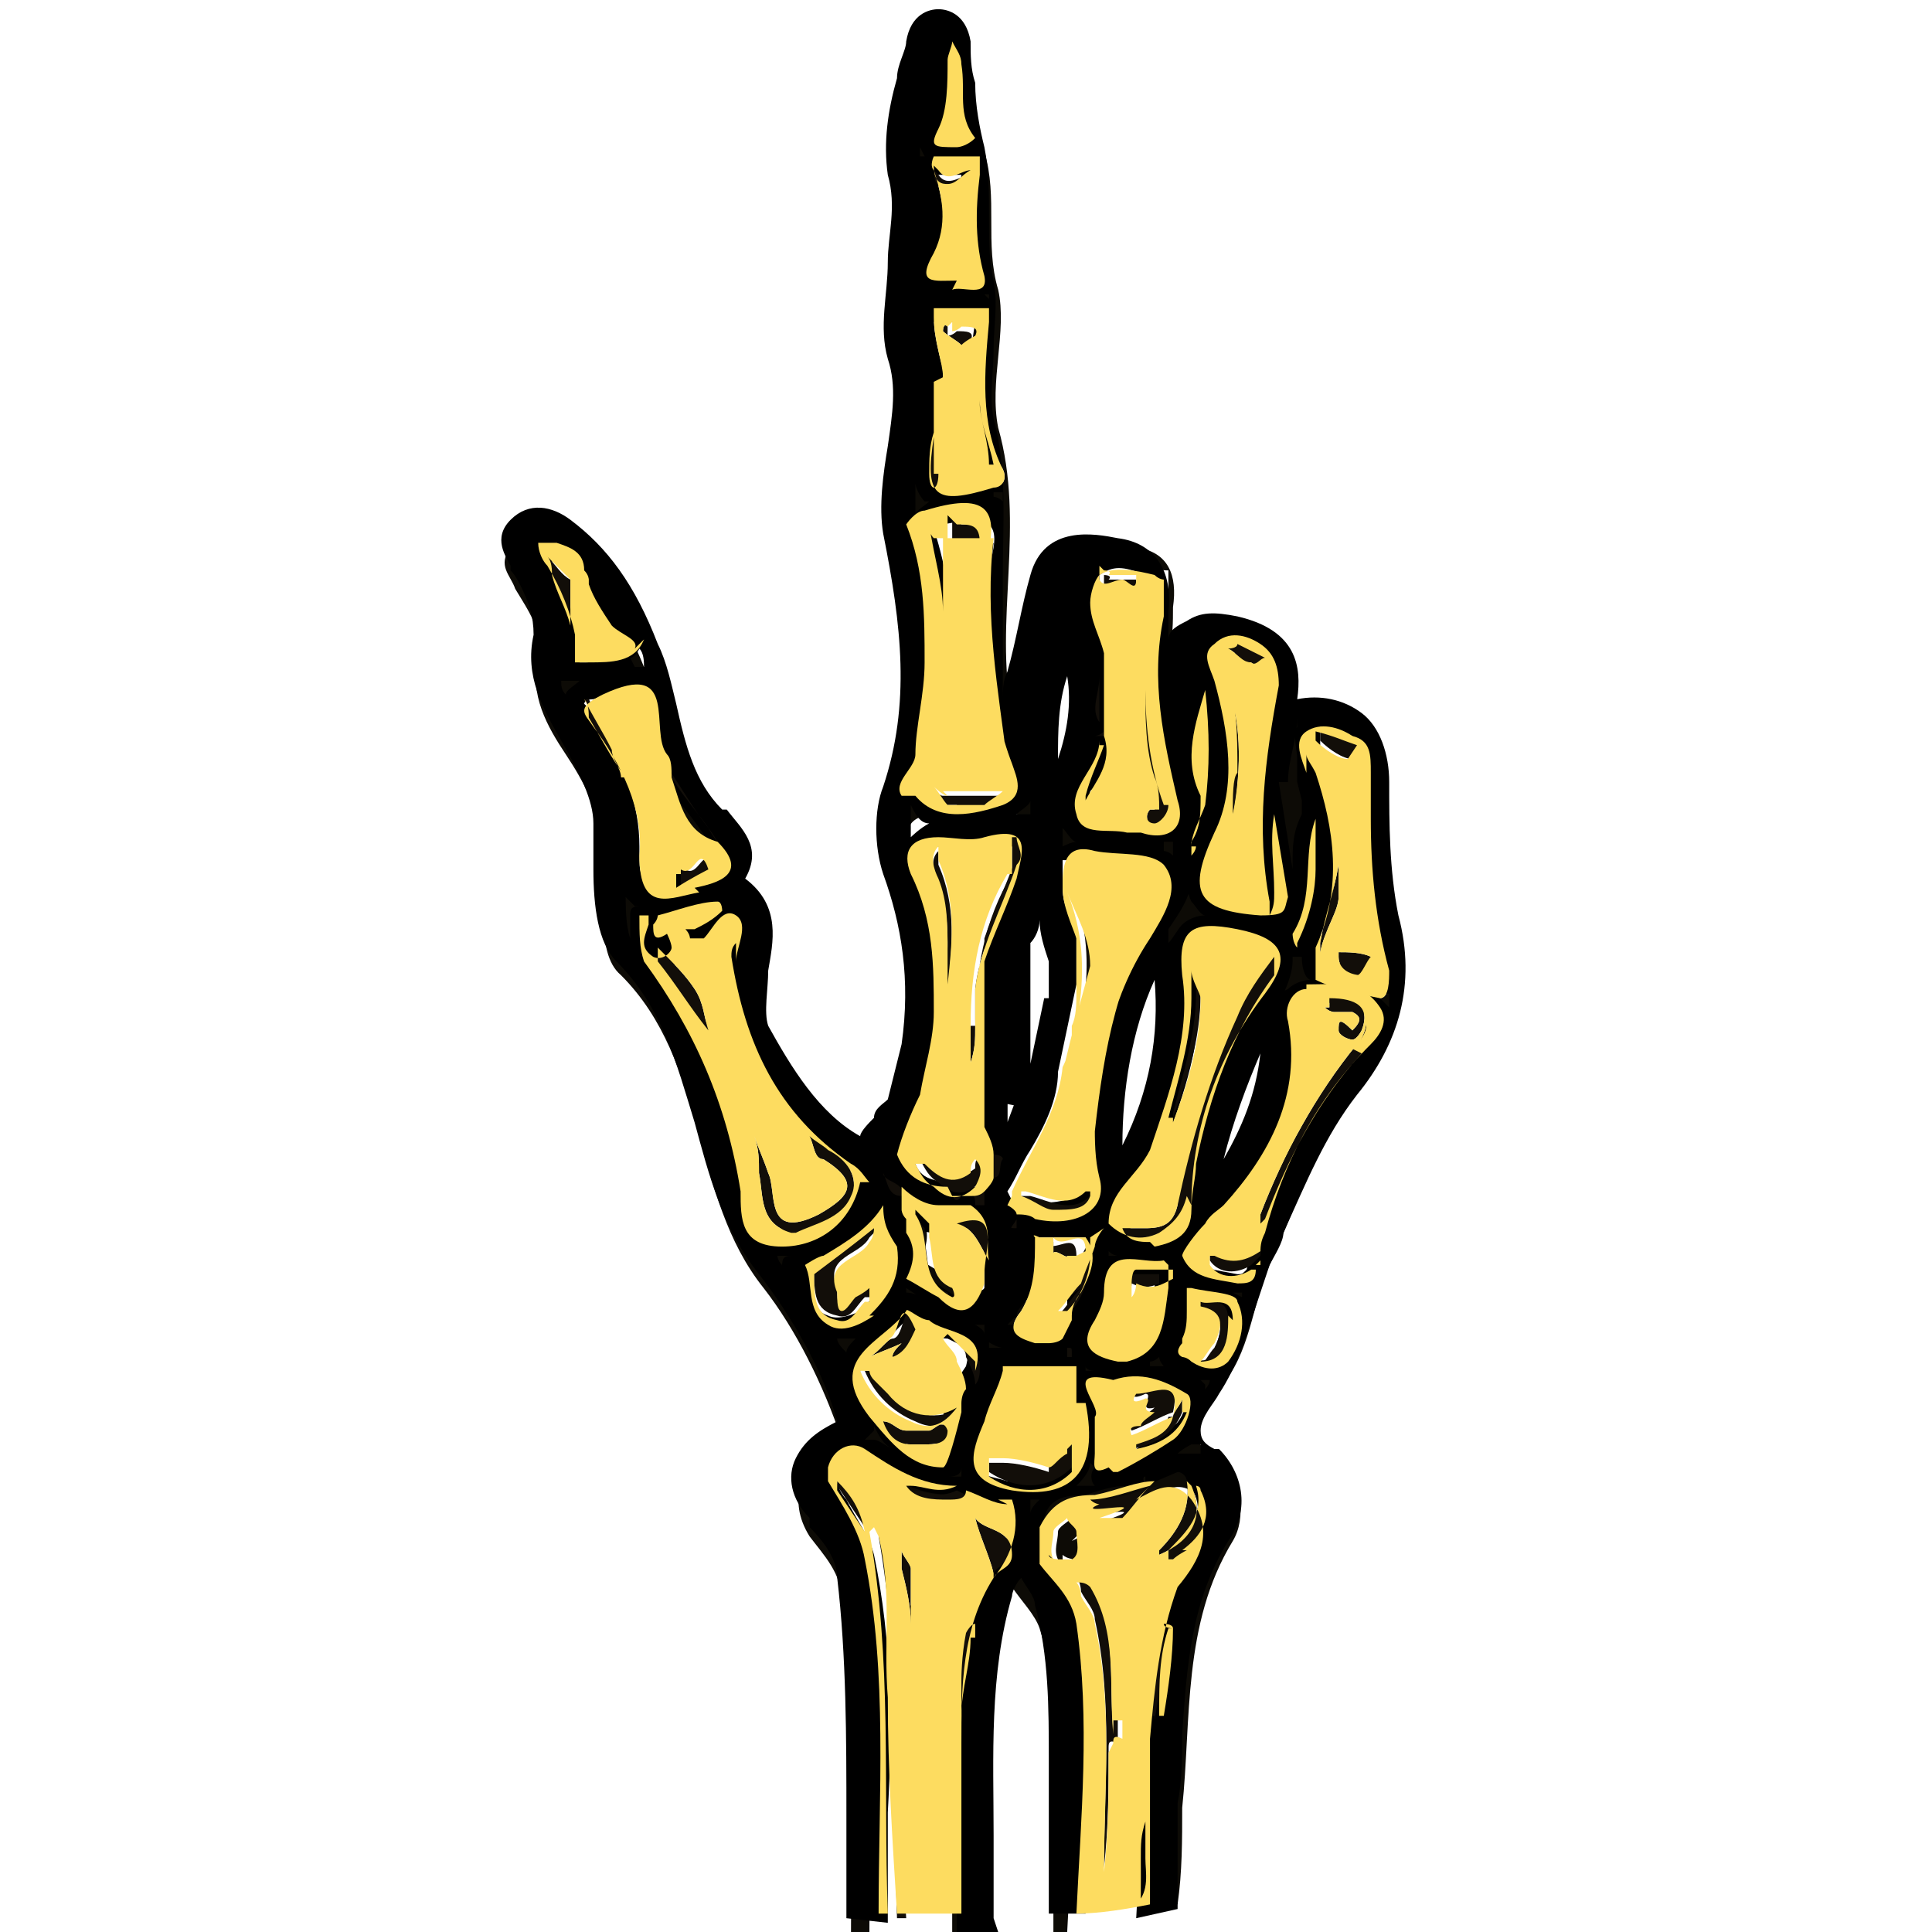 <?xml version="1.0" encoding="UTF-8"?>
<svg xmlns="http://www.w3.org/2000/svg" version="1.1" viewBox="0 0 42 42">
  <defs>
    <style>
      .cls-1 {
        fill: #120e09;
      }

      .cls-2 {
        fill: #0d0b06;
      }

      .cls-3 {
        fill: #fddc60;
      }
    </style>
  </defs>
  <!-- Generator: Adobe Illustrator 28.6.0, SVG Export Plug-In . SVG Version: 1.2.0 Build 709)  -->
  <g>
    <g id="Layer_1">
      <g>
        <path class="cls-2" d="M20,22.9c0,0,0-.1,0-.2,0,0,0,0,0,0,.2-1.3.1-2.6-.4-3.8-.2-.5-.2-1.3,0-1.8.6-1.9.4-3.7,0-5.6-.2-1.3.5-2.6.2-3.8-.3-1.3.3-2.6,0-4-.2-.9.3-1.8.4-2.8,0-.2.2-.5.4-.5.3,0,.4.3.4.5.1.8.2,1.6.4,2.4.3,1,0,2,.3,3,.2.9-.2,2,0,3,.6,2.1-.1,4.2.3,6.2,0,.3.1.6.2.9,0-.3.1-.6.2-.9.2-1,.4-1.9.7-2.9.2-.8.9-.8,1.6-.7.7.1.9.6.8,1.3,0,.3,0,.7-.1,1,0,.4,0,.8,0,1.2.1-.3.3-.7.3-1,.1-.8.6-1,1.3-.8.7.2,1.3.6,1.1,1.5,0,.2-.3.5.3.4,1-.3,1.8.5,1.7,1.5,0,1,0,2,.2,3,.3,1.4.1,2.6-.8,3.7-.9,1.1-1.3,2.5-1.9,3.8-.4.9-.4,1.9-1.1,2.7-.1.2-1,1,0,1.6.5.4.6,1.2.3,1.7-1.1,1.8-.9,3.9-1.1,5.8,0,.7,0,1.4-.1,2.1-.1,0-.3,0-.4,0,0-.3,0-.6,0-.9,0-.3,0-.7,0-1,0,0,0,0,0-.1,0,0,0,0,0,0,0,0,0,0,0-.1,0,0,0-.2,0-.2,0,0,0-.1,0-.2,0-.1,0-.3,0-.4,0,0,0-.2,0-.2,0,0,0,0,0,0,0,0,0,0,0,0,0,0,0-.2,0-.3,0,0,0,0,0,0,0,0,0,0,0-.1,0,0,0,0,0,0,0,0,0,0,0-.1.1-1.1.2-2.2.6-3.3.5-.6.8-1.2.3-1.9-.4-.5-.8-.2-1.2,0,0,0,0,0,0,0,0,0,0,0,0,0-.4,0-.8.2-1.3.3-.5,0-.9.1-1.2.7,0,0,0,0,0,0,0,0,0,.1,0,.2,0,0,0,0,0,0,0,.2,0,.4,0,.6,0,0,0,0,0,0,0,0,0,0,0,0,.3.4.7.7.8,1.3.3,2.1.1,4.2,0,6.3-.1,0-.2,0-.3,0,0-.6,0-1.2,0-1.8,0-1.6.2-3.2-.3-4.8-.1-.3-.4-.6-.6-.9-.2.3-.4.5-.5.8-.6,2.2-.4,4.5-.4,6.7-.1,0-.3,0-.4,0,0-1.2,0-2.5,0-3.7,0-1.2,0-2.5.7-3.6.4-.5.6-1.1.4-1.7,0,0-.2,0-.3,0-.3,0-.6-.2-.9-.3,0,0,0,0,0,0-.8,0-1.4-.4-2-.8-.3-.2-.7,0-.8.4,0,0,0,0,0,.1,0,0,0,.1,0,.2.3.5.7,1.1.8,1.7.5,2.5.3,5.1.3,7.7-.1,0-.3,0-.4,0,0-2.4.1-4.8-.2-7.2,0-.6-.4-1-.7-1.4-.5-.8-.2-1.6.7-1.8.2,0,0-.2,0-.3-.4-1.2-1-2.4-1.7-3.3-1.6-2-1.2-4.9-3.1-6.8-.6-.5-.3-1.9-.4-2.9-.1-.7-.4-1.3-.8-1.9-.4-.6-.8-1.3-.6-2.1.1-.6-.2-1-.5-1.5-.1-.3-.4-.5-.1-.9.3-.3.7-.2,1,0,.9.6,1.5,1.6,1.9,2.6.5,1.2.5,2.7,1.5,3.7.4.4.8.7.4,1.3,0,0,0,0,0,.1,1.3.8.1,2.2.7,3.2.6,1.1,1.2,2.1,2.3,2.6,0,0,.4-.7.6-1,0,0,0,0,0-.1,0-.3.1-.5.2-.8,0,0,0-.1,0-.2ZM20.1,23.7s0,0,0,0c0,0,0,0,0,0-.2.4-.4.9-.5,1.3,0,0,0,0,0,0,0,0,0,0,0,0,.2.5.6.7,1.1.7,0,.2.2,0,.2,0,0,0,.1,0,.2,0,0,.1,0,.2.1.3,0,0-.1,0-.2,0,0,0,0,0-.1,0h-.1s0,0-.1,0c0,0,0,0,0,0,0,0,0,0,0,0-.3,0-.6-.2-.8-.4.2-.4-.3-.3-.4-.5,0,0,0,0,0,0,0,.2.1.4.4.5,0,.1,0,.2,0,.3,0,0,0,.1,0,.2,0,0,0,.1.1.2,0,0,0,0,0,.1h0s0,0,0,0c.2.3.2.6,0,1,0,0,0,0,0,0,0,0,0,0,0,0,.2.1.5.3.7.4.5.5.8.3,1-.3h0c0-.1,0-.2,0-.2,0,0,0,0,0,0,0,0,0,0,0,0,0,0,0,0,0,0,0-.5.3-1.1-.3-1.5,0-.1,0-.3,0-.4,0,0,.2-.2.2-.3.3,0,.1-.3.2-.4,0,0-.1,0-.2-.1,0-.2-.1-.4-.2-.6,0,0,0,0,0-.1,0-.3,0-.6,0-.9,0,0,0,0,0,0,0-.2,0-.4,0-.6,0,0,0-.1,0-.2,0,0,0-.2,0-.2,0,0,0,0,0,0,0,0,0,0,0,0,0-.2,0-.3,0-.5,0,0,0-.1,0-.2,0-.2,0-.4,0-.6,0,0,0-.1,0-.2,0,0,0,0,0-.1,0,0,0,0,0,0,0,0,0,0,0,0,.2-.6.5-1.2.7-1.8.1-.5.4-1.2-.7-.9-.3.1-.7,0-1,0-.6,0-.8.3-.6.8.5,1,.5,2,.5,3,0,.6-.2,1.2-.3,1.8h0ZM27.4,27.4c0-.2,0-.3.1-.5.4-1.5,1.1-2.9,2.3-4.1.2-.2.4-.5.2-.8-.4-.6-1-.5-1.6-.5-.3,0-.5.4-.4.7.3,1.6-.4,2.9-1.4,4-.1.1-.3.2-.4.4-.2.2-.5.6-.5.7.2.5.7.5,1.2.6.2,0,.4,0,.4-.3,0,0,0-.1,0-.2ZM21.2,30.1c0,0,0-.2.1-.3.3-.9-.7-.8-1-1.1,0,0,0,0,0,0-.2,0-.5-.3-.5-.2-.5.7-1.8,1-.8,2.3.5.6.9,1.1,1.6,1.1.1,0,.3-.8.4-1.2,0,0,0-.2,0-.2,0,0,0-.2.1-.3ZM25.8,29.7c.3.2.6.2.8,0,.3-.4.4-.9.2-1.3,0-.2-.6-.2-1-.3,0,0,0,.1,0,.2,0,0,0,.2,0,.3,0,0,0,0,0,0v.6c-.2,0-.2,0-.2.1,0,0,0,0,0,0,0,0-.2.2,0,.3,0,0,.1,0,.2.1ZM26.1,17.5c.1-.8.1-1.6,0-2.5,0,0,0,0,0,0,0,0,0,0,0,0-.2.7-.5,1.5-.1,2.3,0,.4,0,.7-.2,1,0,0,0,.2,0,.3,0,0,.1-.1.1-.2,0-.3.2-.6.3-.9ZM24.3,32s0,0,.1,0c0,0,0,0,0,0,.4-.2.9-.5,1.2-.7.3-.2.5-.9.3-1-.5-.3-1-.5-1.6-.3-1.2-.3-.2.6-.4.8,0,0,0,.2,0,.3,0,0,0,0,0,.1v.3s0,0,0,.1c0,.2-.1.5.3.3,0,0,0,0,0,0ZM23.1,29.1s0,0,0,0c0-.1.2-.2.2-.4,0,0,0,0,0-.1,0-.2.1-.4.2-.5.2-.4.4-.8.1-1.2,0,0-.3,0-.5,0,0,0,0,0,0,0-.1,0-.2,0-.4,0,0,0,0,0,0,0,0,0,0,0,0,0,0,0,0,0,0,0,0,0,0,0,0,0,0,0,0,0-.1,0h0s0,0,0,0c0,0-.2-.1-.1,0,0,.6,0,1.1-.3,1.6-.4.5,0,.6.3.7h.2c0,0,0,0,0,0,.2,0,.3,0,.5,0,0,0,0,0,0,0,0,0,.2,0,.3-.1ZM21.6,12.7c0-.1,0-.3,0-.4.4-1.3,0-1.6-1.3-1.2-.2,0-.4.3-.4.3.4,1,.4,2,.4,3,0,.7-.2,1.4-.2,2,0,.3-.5.6-.3.9.5.6,1.3.4,1.9.2.5-.2.3-.6.2-.9-.5-1.3-.5-2.6-.5-3.9,0,0,0,0,0,0ZM12.7,12.6c0,0,0-.1-.1-.2,0-.4-.3-.5-.6-.6-.1,0-.3,0-.4,0,0,.2.1.4.2.5.3.5.5,1,.6,1.5,0,0,0,0,0,0,0,.1,0,.2,0,.4h0c0,.2,0,.2,0,.3,0,0,.2,0,.3,0,.5,0,1,0,1.2-.5.1-.2-.3-.3-.5-.5-.2-.3-.4-.6-.5-.9,0,0,0,0,0-.1ZM23.4,30.4s0,0,0-.1c0,0,0,0,0,0,0-.1,0-.3,0-.4h0c0,0,0-.2,0-.3,0,0,0,0,0-.1,0,0,0,.1,0,.2-.2,0-.4,0-.6,0,0,0-.2,0-.3,0-.2,0-.4,0-.6,0,0,0,0,0,0,.1-.1.4-.3.7-.4,1.1-.3.7-.5,1.3.6,1.5,1.3.2,1.9-.4,1.6-1.9,0,0,0,0,0,0ZM26.2,25.9c0,0,0,.2,0,.2.9-1.2,1.6-2.5,1.4-4.1,0,0,0-.1,0-.2,0,0,0,0-.1.1-.6,1.2-1.1,2.5-1.3,3.9ZM19.5,27.2s0,0,0,0c-.2-.3-.3-.5-.3-.9,0,0,0-.1,0-.2,0,0,0,0,0,0,0,0,0,.1,0,.2-.3.5-.8.8-1.3,1.1-.1,0-.4.2-.4.2.2.4,0,1,.5,1.3.3.2.7,0,1-.2.4-.4.7-.8.6-1.5ZM24.3,29.6s0,0,0,0c0,0,.2,0,.2,0h0c.8-.2.8-.9.9-1.6,0,0,0,0,0,0,0-.2,0-.3,0-.5-.5.1-1.3-.4-1.3.7,0,.2-.1.4-.2.6-.4.6,0,.8.5.9ZM24.1,25.2c0,0,.1.2.2.2,0-.1.2-.2.3-.3.7-1.4,1-2.9.7-4.4,0,0,0,0,0,0,0,0,0,0-.1,0-.8,1.4-1,2.9-1.1,4.5,0,0,0,0,0,0,0,0,0,0,0,0ZM15.5,18.2c0,0-.1-.2-.2-.3-.4-.5-.7-1.1-1.1-1.6-.4-.5.3-2.1-1.4-1.3-.6.3-.4.4-.2.7.6.8,1.1,1.8,1,2.8,0,1.3.7.9,1.3.8.5-.1,1.2-.3.5-1ZM22.6,23.6c0-.4.2-.9.3-1.3,0,0,0,0,0-.1,0,0,0,0,0,0,0,0,0,0,0,0,0,0,0,0,0,0,0,0,0-.1,0-.2,0,0,0-.1,0-.2,0,0,0,0,0-.1,0,0,0,0,0,0,0-.2,0-.4,0-.6,0,0,0-.2,0-.2-.5-1.3-.3-2.6,0-3.7.3-1.1.5-2.1.3-3.1,0,0,0-.1,0-.2,0,0,0,.2,0,.2-1,2,0,4.4-1.2,6.4,0,.1,0,.3-.1.4,0,0,0,0,0,.1v.2c0,0,0,.1,0,.2v.3s0,0,0,0c0,0,0,0,0,0,0,.1,0,.2,0,.3,0,0,0,.2,0,.2,0,0,0,.1,0,.2,0,0,0,0,0,0,0,0,0,0,0,0,0,.1,0,.2,0,.3,0,.1,0,.3,0,.4,0,.1,0,.2,0,.3,0,0,0,0,0,0,0,0,0,0,0,0,0,.2,0,.5,0,.7,0,0,0,0,0,0,0,0,0,0,0,0,0,0,0,.1,0,.2,0,0,0,.1,0,.2v.2c.1,0,.2.1.2.2,0,0,0,0,0,.1v.2c.1,0,.2,0,.2,0,0,0,0,0-.1,0,.2-.5.3-.9.5-1.4,0,0,0,0,0,0ZM24,15.7s0,0,0,0c0,0-.1,0-.2.1,0,0,.1,0,.2,0,.2.6-.2,1-.4,1.4,0,0,0,0,0,.1,0,0,0-.1,0-.2.1-.4.3-.8.4-1.1,0,0,0,0,0-.1,0,0,0,0,0,0,0,.6-.7,1-.5,1.6.1.5.7.3,1.1.4,0,0,.2,0,.3,0,.6.2,1-.1.8-.7-.3-1.3-.6-2.6-.3-4,0,0,0,0,0,0,0-.1,0-.2,0-.3,0,0,0,0,0-.1,0,0,0,0,0,0,0,0,0,0,0,0,0,0,0-.1,0-.2v-.2c-.1,0-.2,0-.3-.1-.4-.1-.9-.2-1.2,0-.1.1-.2.4-.2.6,0,.4.2.7.3,1.1,0,.2,0,.4,0,.6,0,.3-.1.7,0,1ZM24.2,26.8s0,0,0,0c.3.3.7.4,1.1.2.3-.2.5-.4.6-.8,0-1.7.6-3.3,1.6-4.6.6-.8.4-1.2-.6-1.4-1-.2-1.3,0-1.2,1,.2,1.3-.3,2.6-.7,3.8,0,0,0,0,0,0-.3.5-.9.8-.9,1.5,0,0,0,0,0,0,0,0,0,0,0,0,0,0,0,0,0,0ZM21.8,26s0,0,0,.1c0,0,.2.1.2.2,0,0,0,0,0,.1,0,0-.1.2,0,.2,0,0,0-.2,0-.3.1,0,.3,0,.4.1.9.2,1.6-.2,1.4-.9-.1-.4-.1-.8-.1-1.2,0,0,0,0,0,0,0,0,0,0,0,0,.1-1.4.4-2.8,1.2-4,.3-.5.7-1.1.3-1.6-.3-.3-1-.2-1.5-.3-.7-.2-.7.4-.7.8,0,.4.2.8.3,1.1,0,0,0,0,0,0,0,.3,0,.6,0,1v.2c0,.2-.1.5-.2.7,0,0,0,.1,0,.2,0,.2-.1.5-.2.7h0c-.1,1.1-.7,1.9-1.1,2.8ZM18.9,25.7s0,0,0,0c0,0,0,0,0,0-.1-.1-.2-.3-.4-.4-1.6-1.1-2.3-2.6-2.6-4.5,0-.1,0-.2.1-.3,0,.1,0,.2,0,.3,0,.3,0,.5,0,.8,0-.2,0-.5,0-.7,0-.3.3-.8,0-1-.3-.2-.5.3-.7.5,0,0-.2,0-.3,0,0,0,0-.1-.1-.2,0,0,.2,0,.2,0,.2-.1.4-.2.6-.4,0,0,0-.2-.1-.2-.4,0-.9.2-1.3.3,0,0,0,.1-.1.2,0,.2,0,.4.3.2,0,0,.1.2.1.3,0,.1-.2.3-.4.2-.3-.2-.2-.4-.1-.7,0,0,0-.1,0-.2,0,0-.2,0-.2,0,0,.4,0,.7.1,1,1.1,1.5,1.8,3.1,2.1,5,0,.6,0,1.2.9,1.2.8,0,1.5-.5,1.7-1.4ZM28,19.5c-.1-.6-.2-1.2-.3-1.8-.1.6,0,1.1,0,1.7,0,0,0,0,0,0,0,.2,0,.3-.1.5,0-.1,0-.2,0-.3-.3-1.6-.1-3.1.2-4.7,0-.4-.1-.7-.4-.9-.3-.2-.7-.3-1,0-.3.2-.1.5,0,.8.3,1.1.5,2.3,0,3.3-.6,1.3-.4,1.7,1,1.8.6,0,.5-.1.6-.4ZM29.8,17.6c0-.3,0-.6,0-.8,0-.4,0-.7-.4-.8-.3-.2-.7-.3-1-.1-.3.2-.1.6,0,.9,0,0,0,.1,0,.2,0,0,0-.2,0-.2,0-.1,0-.3,0-.4,0,.1.1.2.2.4.4,1.2.6,2.5,0,3.8,0,.2,0,.6,0,.7.4.2.9.3,1.4.4.2,0,.2-.4.2-.6-.3-1.1-.4-2.2-.4-3.3ZM20.3,8.3c0,.5,0,.9,0,1.2-.2,1.3,0,1.5,1.3,1.1.2,0,.3-.2.2-.4-.5-1-.4-2.1-.3-3.2,0,0,0-.3,0-.3-.4,0-.8,0-1.2,0,0,0,0,.2,0,.2,0,.5.2,1,.2,1.3ZM20.7,6.3c.2-.1.8.2.7-.3-.2-.7-.2-1.4-.1-2.2,0-.1,0-.2,0-.4-.3,0-.7,0-1,0,0,0-.1.2,0,.3.2.6.3,1.2,0,1.8-.4.7,0,.6.5.6ZM20.8,3.2s.2,0,.4-.2c0,0,0,0,0,0-.4-.5-.2-1-.3-1.6,0-.2-.1-.3-.2-.5,0,.1-.1.3-.1.4,0,.5,0,1.1-.2,1.5-.2.4-.1.4.4.4ZM28.6,18.9c0-.5,0-.7,0-.9,0-.1,0-.3,0-.4,0,0,0,.1,0,.2-.3.8,0,1.7-.5,2.5,0,0,0,.2.1.3,0,0,0,0,0,0,.3-.6.4-1.2.4-1.6Z"/>
        <path d="M21.7,42h-.9s0-.3,0-.3c0-.4,0-.7,0-1.1,0-.8,0-1.7,0-2.6,0-.2,0-.3,0-.5,0-1.1,0-2.2.7-3.2.3-.5.5-.9.4-1.4h-.1s-1.1-.4-1.1-.4c-.8,0-1.4-.4-2-.8-.1,0-.2,0-.3,0,0,0-.1.1-.2.3v.2c0,.1.1.3.2.4.2.4.5.8.6,1.2.4,1.9.4,3.8.3,5.6,0,.7,0,1.4,0,2.1v.3s-.9-.1-.9-.1v-.2c0-.7,0-1.4,0-2,0-1.7,0-3.5-.2-5.2,0-.4-.3-.8-.6-1.1v-.2c-.4-.4-.5-.9-.3-1.3.2-.4.5-.6.9-.8-.3-1.1-1-2.3-1.7-3.2-.8-1-1.1-2.2-1.4-3.3-.4-1.3-.7-2.5-1.7-3.5-.4-.4-.5-1.2-.5-2,0-.3,0-.7,0-1,0-.5-.3-1.1-.7-1.8-.4-.7-.8-1.4-.6-2.3,0-.4-.1-.7-.3-1.1,0,0-.1-.2-.2-.3,0,0,0,0,0-.1-.1-.2-.4-.6,0-1,.4-.4.9-.3,1.3,0,.8.6,1.4,1.4,1.9,2.7.2.4.3.9.4,1.3.2.9.4,1.7,1,2.3h.1c.3.4.8.8.4,1.5.8.6.6,1.4.5,2,0,.4-.1.9,0,1.2.5.9,1.1,1.9,2,2.4,0-.1.2-.3.3-.4,0-.2.2-.3.3-.4l.3-1.2c.2-1.4,0-2.6-.4-3.7-.2-.6-.2-1.4,0-1.9.6-1.8.4-3.5,0-5.5-.1-.6,0-1.3.1-1.9.1-.7.2-1.3,0-1.9-.2-.7,0-1.4,0-2.1,0-.6.2-1.2,0-1.9-.1-.7,0-1.4.2-2.1,0-.3.2-.6.2-.8.1-.6.5-.7.7-.7h0s0,0,0,0c.2,0,.6.1.7.7,0,.3,0,.6.1.9,0,.5.1,1,.2,1.4.1.5.1,1,.1,1.5,0,.5,0,1,.1,1.4.1.5,0,1,0,1.5,0,.5-.1,1,0,1.5.3,1.1.2,2.3.2,3.4,0,.9,0,1.8,0,2.7,0-.2,0-.4.1-.6.2-.7.3-1.4.5-2.1.3-1.1,1.4-.9,1.9-.8.8.1,1.2.7,1.1,1.6v.2c0,.1,0,.3,0,.4,0-.2.2-.3.4-.4.3-.2.6-.2,1.1-.1,1.3.3,1.4,1.1,1.3,1.8,0,0,0,0,0,0,.5-.1,1,0,1.4.3.4.3.6.9.6,1.5,0,.9,0,1.9.2,2.9.4,1.5,0,2.8-.9,3.9-.7.9-1.1,1.9-1.6,3,0,.2-.2.5-.3.7-.1.3-.2.6-.3.9-.2.6-.4,1.3-.8,1.9h0c-.1.2-.4.5-.4.8,0,.2.1.3.3.4,0,0,0,0,0,0h.3c0,0-.2,0-.2,0,.5.5.7,1.3.2,2-.8,1.3-.9,2.7-1,4.2,0,.5,0,1-.1,1.5,0,.5,0,1,0,1.4,0,.2,0,.4,0,.7v.2s-.9.2-.9.2l.2-3.7h0s0-1.1,0-1.1c.1-1,.2-2,.6-3h0c.6-.7.7-1.2.3-1.7,0-.1-.1-.2-.2-.2l-.7.3v-.2c-.1,0,0,.2,0,.2-.1,0-.2,0-.4,0-.3,0-.6.1-.9.2-.5,0-.8.1-.9.5h0s0,.2,0,.2h-.2c0,0,.2,0,.2,0v.5c.1.1.2.2.3.3.2.3.5.6.5,1,.3,1.7.2,3.4.1,5.1,0,.4,0,.8,0,1.3v.2s-.8,0-.8,0v-.8c0-.4,0-.8,0-1.2,0-.4,0-.9,0-1.3,0-1.2,0-2.3-.3-3.4,0-.2-.2-.4-.3-.6h0c-.1.1-.2.3-.2.4-.5,1.7-.4,3.5-.4,5.2,0,.5,0,1,0,1.5v.3ZM22.4,33.8h0c0,0,0-.1,0-.1,0,0,0,0,0,.1ZM22.4,32.6h0c0,.1,0,.2,0,.3,0-.1.1-.2.2-.3,0,0-.2,0-.3,0ZM23.7,31.8c0,.2-.2.4-.3.5,0,0,0,0,0,0,.1,0,.2,0,.4,0,0,0,0,0,0,0-.1-.1-.1-.3,0-.4ZM21.9,29.9v.3c-.2.3-.3.5-.4.8-.2.4-.3.7-.2.9,0,.2.3.2.6.3.4,0,.9,0,1.1-.2.2-.3.3-.7.1-1.4v-.3c0,0,0,0,0,0v-.4s-.5,0-.5,0h-.7ZM20.5,32.1c.1,0,.3,0,.4,0h0s0,0,0,0c0,0,0-.1,0-.2,0,.2-.2.2-.3.2,0,0,0,0,0,0ZM17.9,32s0,0,0,0h.2s-.2,0-.2,0ZM24.2,30.9v.3s0,.3,0,.3v.2s0,0,0,0h.1c.1,0,.2-.2.4-.2.3-.2.6-.3.8-.5.2-.1.3-.5.3-.6-.5-.3-.9-.4-1.4-.2h0s0,0,0,0c-.1,0-.2,0-.3,0,0,0,0,0,0,0,0,.2.2.4.1.6ZM25.9,31.4s0,0,0,0c0,0-.2.1-.3.2.2,0,.3,0,.5,0,0,0,0-.1,0-.2ZM18.8,31.3c0,0,.1,0,.2,0,.1,0,.2.1.4.2-.2-.1-.3-.3-.4-.5,0,0,0,0,0,0,0,0,0,0,0,.1ZM20.5,31.6h0,0ZM19.7,28.7c-.1.1-.3.3-.4.4-.3.2-.5.4-.6.7,0,.2,0,.5.3.8.4.6.8,1,1.3,1,0-.1.1-.4.2-.6,0-.2,0-.4.1-.5v-.2c0,0,.4-.6.4-.6.1-.4,0-.4-.4-.6-.2,0-.4-.1-.5-.3h0c0,0-.1,0-.2-.1,0,0,0,0-.1,0ZM26.2,30.1s0,0,0,.1c0,0,.1-.1.1-.2h0c0,0-.2,0-.2,0ZM23.6,29.8h0c0,0,.1,0,.2,0,0,0-.2,0-.2-.1v.2s-.1,0-.1,0h.1ZM24.3,29.7s0,0,0,0h0c0-.1,0,0,0,0ZM25,29.7c.1,0,.2,0,.3,0,0,0-.1-.1-.1-.2,0,0-.1.1-.2.1ZM25.9,29.5c.2.1.3.1.4,0,.2-.3.3-.7.2-1.1,0,0-.3,0-.4,0,0,0,0,0,0,0v.2s0,0,0,0l-.2.7v.2c0,0,0,0,0,0h0c0,0,.1.2.1.2ZM18.2,29.1c0,.1.1.2.2.3,0-.1.1-.2.2-.3-.1,0-.2,0-.3,0ZM21.5,29.1c0,0,0,.1,0,.2h.2s.1,0,.1,0c-.1,0-.3-.1-.4-.2ZM24.3,29.4h0s.2,0,.2,0c.6-.2.6-.6.6-1.3h0c0,0,0-.3,0-.3-.1,0-.2,0-.3,0-.2,0-.4,0-.5,0,0,0,0,.1,0,.4,0,.3-.1.5-.3.7-.1.2-.1.3-.1.3,0,0,0,.1.4.2ZM21.2,28.8c0,0,.2.1.2.2,0,0,0,0,0,0,0,0,0-.1,0-.2,0,0-.1,0-.2,0,0,0,0,0,0,0ZM21.9,28.8s.1,0,.2,0h.3c0,0,.2,0,.2,0h.2s.2,0,.2,0l.2-.4v-.2c.1-.1.1-.2.2-.4v-.2c.2-.3.3-.5.2-.7,0,0,0,0,0,0,0,0-.1,0-.2,0h0s-.2,0-.2,0h-.3s0,0,0,0h-.2s-.1,0-.1,0c0,.5,0,1.1-.4,1.5-.1.1-.1.2-.1.2,0,0,0,0,0,0ZM17.7,27.6c0,0,0,.2,0,.3,0,.4,0,.6.3.7.2.1.5,0,.7-.1.4-.4.6-.7.5-1.2h0c0-.2-.1-.3-.2-.5-.3.3-.7.5-1.1.7,0,0-.1,0-.2,0ZM27,28.2s0,0,0,0c0,.1,0,.3,0,.4,0-.1,0-.2,0-.3,0,0,0-.1,0-.2,0,0-.1,0-.2,0ZM20.2,27.8l.6.4c.2.2.3.2.3.2,0,0,.1,0,.3-.4v-.2s0,0,0,0c0-.2,0-.3,0-.4,0-.3,0-.5-.1-.7h-.6c0,.1-.2.1-.2.1h-.2c-.2,0-.4-.1-.6-.2h0l.3.4c.2.3.2.6.1,1ZM19.7,28.1c0,0,.2,0,.3.1l-.3-.2h0s0,0,0,0c0,0,0,0,0,0ZM26,27.3c.1.3.4.3.9.4.1,0,.1,0,.2-.1l.2-.7c.5-1.8,1.3-3.1,2.4-4.2.3-.3.2-.5.1-.5-.2-.3-.6-.4-1-.4-.1,0-.3,0-.4,0-.1.1-.2.3-.2.4.3,1.5-.2,2.9-1.5,4.3h-.1c0,.2-.2.3-.2.3,0,0-.1.1-.2.2,0,0-.2.2-.2.3ZM25.6,27.6h0,0s0,0,0,0ZM16.9,27.3c0,0,0,.1.1.2,0,0,0,0,0,.1,0-.2,0-.3.2-.3,0,0,0,0-.1,0,0,0-.2,0-.3,0ZM24.1,27.1c0,0,0,.1,0,.2,0,0,.1,0,.2,0,0,0-.1,0-.2-.1ZM19.6,27h0s0,0,0,0h-.1ZM24.4,26.6h0c.3.2.6.3.8.2.3-.1.4-.3.4-.6.1-1.7.7-3.3,1.6-4.8.3-.4.3-.6.3-.7,0,0-.2-.2-.7-.3-.4,0-.7,0-.8,0,0,0-.1.3,0,.8.2,1.2-.2,2.4-.6,3.5l-.2.5c-.1.2-.3.4-.4.6-.2.3-.4.5-.4.8h0ZM14.5,20.9c1.1,1.4,1.7,3.1,2,4.9h0c0,.8.2,1,.6.9.8,0,1.3-.4,1.5-1.1,0,0,0,0,0,0,0,0-.1-.2-.2-.2-1.5-1.1-2.4-2.6-2.7-4.6,0-.2,0-.3.1-.4,0,0,0,0,0,0h0c0,0,0,0,0,0,0,0-.1.1-.2.2-.2.1-.4.1-.6,0,0,0,0,0,0,0,0,0,0,0,0,.1-.2.2-.3.3-.5.3h0ZM23.8,26.6s0,0,0,0h0s0,0,0,0c0,0,0,0,0,0ZM22.2,26.1h0c0,0,.2,0,.2,0,.4.1.8,0,1-.1.1-.1.1-.3,0-.4-.1-.5-.1-.9-.1-1.3h0c.1-1.4.3-2.8,1.2-4.2.4-.5.6-1,.3-1.2-.1-.1-.5-.1-.8-.2-.2,0-.4,0-.6,0-.2,0-.3,0-.3,0,0,0,0,.4,0,.5,0,.2,0,.5.2.7,0,.1,0,.2.1.4h0c0,.1,0,1.1,0,1.1l-.4,1.9c0,.6-.3,1.2-.6,1.7h0s0,0,0,0c-.2.3-.3.6-.5.9h0c0,0,.1.2.1.2ZM24.2,25.7s0,0,0,0c0,0,0,0,0,0h0ZM19.9,25.3c.1.3.4.4.9.5h.1s.4,0,.4,0l.3-.4h0s0,0,0,0h-.1c0,0-.3-.9-.3-.9v-1c0,0,0-1.2,0-1.2h0s.2-1.5.2-1.5h0s0-.1,0-.1c0-.2.1-.4.2-.5.2-.4.3-.8.4-1.2,0-.2.1-.5,0-.6h0s0,0-.5,0c-.3.1-.7,0-1,0h0c-.2,0-.3,0-.4,0,0,0,0,.2,0,.3.5,1.1.6,2.1.5,3.2l-.3,1.9h0c0,0,0,.2,0,.2l-.5,1.3ZM18.9,25.3s0,0,0,0c0,0,0,0,0,0,0,0,0,0,0,0,0,0,0,0,0,0h0ZM24.1,25.2h0s0,0,0,0h0ZM19.5,24.9c0,.1-.1.2-.2.3h0s0-.3,0-.3ZM27.4,22.9c-.3.7-.6,1.5-.8,2.3.4-.7.7-1.4.8-2.3ZM25.1,21.3c-.5,1.1-.7,2.4-.7,3.6.6-1.2.8-2.4.7-3.6ZM21.9,24h0s0,.4,0,.4l.3-.8h.3s-.2,0-.2,0l.4-1.9h.3c0,0-.2,0-.2,0v-.6s0-.2,0-.2c-.1-.3-.2-.6-.2-.9,0,.2-.1.4-.2.5,0,0,0,.1,0,.2,0,0,0,0,0,.1v.5c0,0,0,.2,0,.2h0s0,.8,0,.8h0s0,1.1,0,1.1h0s0,0,0,0v.7ZM30,21.7c0,0,.1.1.2.2,0,0,0,0,0,0,0-.1,0-.2,0-.3,0,0-.1,0-.2,0,0,0,0,0,0,0ZM27.8,21.6h0s0,0,.2-.1c.1-.1.3-.2.5-.2,0,0,0,0,0,0-.1,0-.2-.2-.2-.5,0,0,0,0,0,0h-.2c0,.1,0,.1,0,.1,0,.2-.1.5-.2.7ZM16.3,21.5s0,0,0,.1c0,0,0,0,0-.1h0ZM28.8,20.8c.4.2.8.3,1.2.3,0,0,0-.2,0-.3-.3-.9-.4-1.9-.4-2.8v-.5s0-.3,0-.3c0-.2,0-.4,0-.6,0-.4-.1-.5-.2-.6-.3-.1-.5-.2-.7-.2v.4c0,0,0,.1,0,.2.3,1.2.6,2.5,0,3.9,0,0,0,.3,0,.4ZM25.4,20.2v.3c.1-.1.2-.3.3-.4.1-.1.3-.2.5-.2-.1,0-.2-.2-.3-.3-.1-.2-.1-.4,0-.7v.2c0,.4-.3.8-.5,1.1h0ZM13.6,19.3c0,.4,0,.8.1,1.1,0-.2,0-.4,0-.5,0-.1,0-.2.2-.2,0,0-.1,0-.1,0,0,0-.1-.1-.2-.2ZM27.6,20.2s0,0,0,0c0,0,0,0,0,0,0,0,0,0-.1,0ZM26.9,14.1c-.1,0-.2,0-.3.1,0,0,0,.1,0,.4,0,0,0,.1,0,.2.3,1.1.5,2.4,0,3.5-.3.6-.4.9-.3,1.1,0,.2.4.3,1,.4,0,0,0,0,0,0,0,0,0,0,0,0-.3-1.5-.2-3.1.2-4.8,0-.2,0-.4-.3-.6-.2,0-.3-.1-.4-.1ZM28,19.5h0s0,0,0,0h0s0,0,0,0ZM15.8,19.3h0,0s0,0,0,0ZM12.8,15.4s0,0,0,0h0c.8,1.2,1.1,2.1,1.1,3,0,.5,0,.6.1.6.1,0,.4,0,.7,0,0,0,.1,0,.2,0,.2,0,.6-.2.6-.3,0,0,0-.1-.3-.4h0c0-.2-.1-.2-.1-.3l-1.1-1.6c-.2-.2-.2-.5-.2-.8,0-.2,0-.5-.1-.6,0,0-.2,0-.8.2-.2,0-.2.1-.2.1,0,0,0,0,0,0ZM27.8,17l.3,1.9s0,0,0-.1c0-.4,0-.7.2-1.1,0,0,0,0,0,0v-.3s-.1-.4-.1-.4c0-.1,0-.2,0-.3,0,0,0-.1,0-.2,0-.2-.1-.5,0-.7v-.2s0,0,0,0c0,.5-.2.9-.2,1.4ZM25.3,18.5c0,0,.1,0,.2.1,0,0,0,0,0,.1h0c0,0,0-.1,0-.2,0,0,0-.1,0-.2,0,0-.1,0-.2,0ZM23.1,17.9c0,.1,0,.3,0,.5,0,0,0,0,0,0,0,0,.2-.1.3-.1-.1,0-.2-.2-.3-.3ZM19.8,17.5c0,.2,0,.5,0,.7,0,0,0,0,0,0,0,0,.2-.2.4-.3-.2,0-.3-.2-.4-.4,0,0,0,0,0,0ZM23.6,17.8c0,0,.2,0,.3,0,.1,0,.3,0,.5,0,0,0,0,0,.1,0,0,0,0,0,.1,0,.2,0,.4,0,.5,0,0,0,0-.3,0-.3h0c-.3-1.4-.6-2.7-.2-4.1v-.6c0,0,0-.3,0-.3h0c-.5-.2-.7-.2-1,0,0,0,0,.2,0,.3,0,.2.1.5.2.7,0,.1,0,.2,0,.3v.7c0,.1,0,.2,0,.3,0,.2,0,.4,0,.5h0c0,.1,0,.3,0,.3h0c.2.5,0,.9-.2,1.3,0,.1-.1.2-.2.3,0,0,0,.1-.1.2v.2ZM22.1,17.7c.1,0,.2,0,.3,0,0-.3,0-.6,0-.8,0,0,0,0,0,0h0c0,.3,0,.4,0,.5,0,0,0,0,0,0h0s0,0,0,0c0,.1-.2.2-.3.3ZM20.3,11.5c.3.9.4,1.8.4,2.6v.3s-.2,2.1-.2,2.1c0,.2-.1.3-.2.5,0,0-.1.2-.1.2.4.5.9.4,1.7.1,0,0,.1,0,.1,0,0-.1,0-.3,0-.4-.5-1.3-.5-2.7-.5-4h0c0,0,0-.1,0-.2,0-.1,0-.2,0-.3.1-.5.2-.8,0-1-.1-.1-.5-.1-1,0,0,0-.1,0-.2.1ZM26,16.3c0,.1,0,.2,0,.4,0-.1,0-.3,0-.4ZM23.2,14.7c-.2.6-.2,1.2-.2,1.8.2-.6.3-1.2.2-1.8ZM23.6,16.1c0,0,0,.1,0,.2,0,0,0-.1,0-.2h0ZM14.4,15.8c0,.1,0,.3,0,.4h0c0,0,0-.2-.1-.4ZM23.7,15.6s0,0,0,.1h0c0,0,0,0,0-.1ZM12.2,14.8c0,.1,0,.2.1.3,0-.1.2-.2.3-.3,0,0,0,0,0,0h-.4ZM13.8,14.5c0,0,.2,0,.2,0,0,0,0,0,0,0,0-.1,0-.3-.1-.4,0,0-.1.2-.2.2ZM12.6,14.4h0c.4,0,.7,0,.9-.3,0,0,0,0,0,0-.1,0-.3-.1-.3-.3l-.8-1.3c0-.2-.1-.2-.4-.3,0,0,0,0,0,.1.3.6.5,1.1.6,1.6h0c0,0,0,.2,0,.2v.4ZM12.2,14.3s0,0,0,0h.2s-.1,0-.1,0ZM13,12.5h0c0,0,.5,1,.5,1,0,0,0,0,0,0-.2-.4-.4-.7-.7-1ZM19.9,10.4c0,.3,0,.5,0,.8,0-.1.2-.2.3-.3,0,0,0,0-.1,0-.1-.1-.2-.3-.2-.4ZM21.6,10.8c0,0,.1,0,.2.1,0,0,0,0,0,0,0,0,0-.2,0-.2,0,0-.1,0-.2,0ZM20.3,7c0,.4.1.7.2,1v.3s0,0,0,0c0,.2,0,.3,0,.5,0,.3,0,.5,0,.7,0,.5,0,.9,0,.9,0,0,.4,0,1-.1,0,0,0,0,0,0-.5-1-.5-2.1-.3-3.3-.3,0-.6,0-.9,0ZM21.5,6.5h0c0,.1,0,.1,0,.1,0,0,0-.2,0-.2,0,0,0,0-.1,0h0ZM20,6.5s0,0,0,.1h0s.1,0,.1,0c0,0,0,0,0,0,0,0-.2,0-.2,0ZM20.7,6.3v.2h0v-.2ZM20.9,6.5s0,0,0,0h0s0,0,0,0c0,0,0,0,0,0ZM20.3,6c0,0,.2,0,.3,0,.1,0,.3,0,.4,0,0,0,0,0,0,0-.2-.8-.2-1.5-.1-2.2,0,0,0,0,0,0-.2,0-.4,0-.6,0,0,0,0,0,0,0,.3.8.3,1.4,0,1.9,0,.1,0,.2-.1.2ZM20.1,5c0,0,0,.1,0,.2,0,0,0-.1,0-.2ZM20,3.2c0,0,0,.2,0,.2h0s.1,0,.1,0c0,0,0,0,0,0,0,0,0,0,0,0ZM20.5,2.9s.1,0,.2,0c0,0,0,0,.1,0,0-.2-.1-.3-.2-.5,0,.2,0,.3-.1.5,0,0,0,0,0,0ZM20.2,2c0,.3-.1.5-.2.8,0,0,0,0,0,0,0-.2.1-.4.1-.7Z"/>
      </g>
      <path class="cls-1" d="M19.5,41.7c-.1-2.8.1-5.5-.4-8.3,0,0,0,0,.1-.1,0,0,.1.2.1.2.3,1.2.1,2.3.2,3.5,0,1.6.1,3.1.2,4.7,0,0-.1,0-.2,0Z"/>
      <path class="cls-1" d="M20,22.9c0,0,0,.1,0,.2,0,0,0-.1,0-.2Z"/>
      <path class="cls-1" d="M19.7,23.9s0,0,0,.1c0,0,0,0,0-.1Z"/>
      <path class="cls-1" d="M20,22.7s0,0,0,0c0,0,0,0,0,0Z"/>
      <path class="cls-1" d="M21.5,11.9c0-.2,0-.4,0-.6,0,.3,0,.5,0,.8,0,.2,0,.5,0,.7,0,0,0,0,0,0,0,0,0,.1,0,.2,0,1.3,0,2.5.4,3.7,0,0,0,.2,0,.3,0,0,0-.2,0-.3-.2-1.6-.5-3.2-.3-4.9Z"/>
      <path class="cls-1" d="M14.4,16.9c0-.2,0-.4-.1-.5.4.5.7,1.1,1.1,1.6,0,0,.1.2.2.3,0,0,0,0,0,0-.3-.5-.7-.9-1-1.4Z"/>
      <path class="cls-1" d="M21,32.5c0,.2-.2.2-.4.2-.3,0-.7,0-.9-.3,0,0,0,0,.1,0,0,0,0,0,0,0,.3,0,.6.2,1,0,0,0,0,0,0,0Z"/>
      <path class="cls-1" d="M21.2,30.1c0-.2-.1-.4-.2-.6,0-.2-.2-.3-.3-.5,0,0,0,0,0,0,.2.2.4.4.6.6,0,0,0,.1,0,.2,0,0,0,.2-.1.3Z"/>
      <path class="cls-1" d="M19.6,26s0,0,0,0c-.3,0-.3-.3-.4-.5,0,0,0,0,0,0,0,.2.5.2.4.5Z"/>
      <path class="cls-1" d="M21.4,26.2c0,0-.1,0-.2,0,0-.1,0-.2-.1-.3.1,0,.2,0,.3-.1,0,.1,0,.3,0,.4Z"/>
      <path class="cls-1" d="M21.6,25.6v-.5c0,0,.2,0,.2.1-.1.1,0,.4-.2.4Z"/>
      <path class="cls-1" d="M23.9,14.7c0,.3,0,.6,0,1-.2-.3,0-.6,0-1Z"/>
      <path class="cls-1" d="M22.1,26.4s0,0,0,0c0,0,0,.2,0,.3-.2,0-.1,0,0-.2,0,0,0,0,0-.1Z"/>
      <path class="cls-1" d="M19.2,26.3s0,0,0,0c0,0,0-.1,0-.2,0,0,0,0,0,0,0,0,0,.1,0,.2Z"/>
      <path class="cls-1" d="M22,25s0,0,0,0c0,0,0,0,.1,0,0,0,0,0-.1,0v-.2Z"/>
      <path class="cls-1" d="M24,15.8c0,0,0,.1,0,.2,0,0-.1,0-.2,0,0,0,.1,0,.2-.1Z"/>
      <path class="cls-1" d="M20.7,26c0,0,.2,0,.2,0,0,0-.1.2-.2,0Z"/>
      <path class="cls-1" d="M23.3,29.5s0,0-.1,0v-.2c.1,0,.1,0,.1.1Z"/>
      <path class="cls-1" d="M21.7,22.6c0,.1,0,.3,0,.4,0-.1,0-.3,0-.4Z"/>
      <path class="cls-1" d="M22.2,32.8c0,0-.2,0-.3,0,0,0,.2,0,.3,0Z"/>
      <path class="cls-1" d="M21.8,21.8c0,0,0,.2,0,.2,0,0,0-.2,0-.2Z"/>
      <path class="cls-1" d="M21.8,24.7c0,0,0,.1,0,.2,0,0,0-.1,0-.2Z"/>
      <path class="cls-1" d="M19.7,26.7s0,0,0,.1c0,0,0,0,0-.1Z"/>
      <path class="cls-1" d="M23,21c0,0,0-.2,0-.2,0,0,0,.2,0,.2Z"/>
      <path class="cls-1" d="M21.8,26s0,0,0,.1c0,0,0,0,0-.1Z"/>
      <path class="cls-1" d="M22.6,29.7c0,0-.2,0-.3,0,0,0,.2,0,.3,0Z"/>
      <path class="cls-1" d="M26.2,25.9c0,0,0,.2,0,.2,0,0,0-.2,0-.2Z"/>
      <path class="cls-1" d="M21.4,22.7c0,0,0-.1,0-.2,0,0,0,.1,0,.2Z"/>
      <path class="cls-1" d="M19.5,26.3c0,0,0,.1,0,.2,0,0,0-.1,0-.2Z"/>
      <path class="cls-1" d="M21.7,24.2c0,0,0,.1,0,.2,0,0,0-.1,0-.2Z"/>
      <path class="cls-1" d="M21.9,21c0,0,0,.1,0,.2,0,0,0-.1,0-.2Z"/>
      <path class="cls-1" d="M22.9,21.9c0,0,0-.1,0-.2,0,0,0,.1,0,.2Z"/>
      <path class="cls-1" d="M21.4,24.5s0,0,0,0c0,0,0,0,0-.1,0,0,0,0,0,.1Z"/>
      <path class="cls-1" d="M23.2,22.4c0,0,0,.1,0,.2,0,0,0-.1,0-.2Z"/>
      <path class="cls-1" d="M23.4,28.7s0,0,0-.1c0,0,0,0,0,.1Z"/>
      <path class="cls-1" d="M21.5,21.7c0,0,0-.1,0-.2,0,0,0,.1,0,.2Z"/>
      <path class="cls-1" d="M23.4,21.5c0,0,0,.1,0,.2,0,0,0-.1,0-.2Z"/>
      <path class="cls-1" d="M21.6,21c0,0,0-.1,0-.2,0,0,0,.1,0,.2Z"/>
      <path class="cls-1" d="M25,25.1s0,0,0,0c0,0,0,0,0,0Z"/>
      <path class="cls-1" d="M20.2,23.7s0,0,0,0c0,0,0,0,0,0,0,0,0,0,0,0h0Z"/>
      <path class="cls-1" d="M21.3,23.4s0,0,0,0c0,0,0,0,0,0Z"/>
      <path class="cls-1" d="M23,21.6s0,0,0,0c0,0,0,0,0,0Z"/>
      <path class="cls-1" d="M22.8,22.3s0,0,0-.1c0,0,0,0,0,.1Z"/>
      <path class="cls-1" d="M21,26.4s0,0-.1,0c0,0,0,0,.1,0Z"/>
      <path class="cls-1" d="M22,20.7s0,0,0,.1c0,0,0,0,0-.1Z"/>
      <path class="cls-1" d="M22.6,33.1s0,0,0,0c0,0,0,0,0,0Z"/>
      <path class="cls-1" d="M22.6,33.4s0,0,0,0c0,0,0,0,0,0Z"/>
      <path class="cls-1" d="M20.5,26.4s0,0,0,0c0,0,0,0,0,0Z"/>
      <path class="cls-1" d="M21.7,29.6s0,0,0,.1c0,0,0,0,0-.1Z"/>
      <path class="cls-1" d="M19.5,27.2s0,0,0,0c0,0,0,0,0,0Z"/>
      <path class="cls-1" d="M23,23.2s0,0,0,0c0,0,0,0,0,0Z"/>
      <path class="cls-1" d="M22.8,26.9h0s0,0,0,0c0,0,0,0,0,0Z"/>
      <path class="cls-1" d="M21.8,22.2s0,0,0,0c0,0,0,0,0,0,0,0,0,0,0,0Z"/>
      <path class="cls-1" d="M21.4,22.2s0,0,0,0c0,0,0,0,0,0,0,0,0,0,0,0Z"/>
      <path class="cls-1" d="M22.9,22.1s0,0,0,0c0,0,0,0,0,0,0,0,0,0,0,0Z"/>
      <path class="cls-1" d="M22.4,26.8h0s0,0,0,0c0,0,0,0,0,0h0Z"/>
      <path class="cls-1" d="M24.2,32s0,0,0,0c0,0,0,0,0,0Z"/>
      <path class="cls-1" d="M25.4,28s0,0,0,0c0,0,0,0,0,0Z"/>
      <path class="cls-1" d="M24.1,26.7s0,0,0,0c0,0,0,0,0,0,0,0,0,0,0,0Z"/>
      <path class="cls-1" d="M18.9,25.7s0,0,0,0c0,0,0,0,0,0,0,0,0,0,0,0Z"/>
      <path class="cls-1" d="M21.9,21.4s0,0,0,0c0,0,0,0,0,0,0,0,0,0,0,0Z"/>
      <path class="cls-1" d="M24.4,32s0,0,0,0c0,0,0,0,0,0Z"/>
      <path class="cls-1" d="M23.8,24.4s0,0,0,0c0,0,0,0,0,0,0,0,0,0,0,0Z"/>
      <path class="cls-1" d="M21.6,20.7s0,0,0,0c0,0,0,0,0,0,0,0,0,0,0,0Z"/>
      <path class="cls-1" d="M21.7,23.3s0,0,0,0c0,0,0,0,0,0,0,0,0,0,0,0Z"/>
      <path class="cls-1" d="M23.4,20.4s0,0,0,0c0,0,0,0,0,0Z"/>
      <path class="cls-1" d="M23.1,29.1s0,0,0,0c0,0,0,0,0,0Z"/>
      <path class="cls-1" d="M22.3,29.2s0,0,0,0c0,0,0,0,0,0Z"/>
      <path class="cls-1" d="M22.8,29.2s0,0,0,0c0,0,0,0,0,0Z"/>
      <path class="cls-1" d="M19.6,25.3s0,0,0,0c0,0,0,0,0,0,0,0,0,0,0,0Z"/>
      <path class="cls-1" d="M22.7,34s0,0,0,0c0,0,0,0,0,0,0,0,0,0,0,0Z"/>
      <path class="cls-1" d="M24.1,25.2s0,0,0,0c0,0,0,0,0,0,0,0,0,0,0,0Z"/>
      <path class="cls-1" d="M22.7,26.9s0,0,0,0c0,0,0,0,0,0Z"/>
      <path class="cls-1" d="M19.8,26.8s0,0,0,0c0,0,0,0,0,0Z"/>
      <path class="cls-1" d="M21.7,24s0,0,0,0c0,0,0,0,0,0,0,0,0,0,0,0Z"/>
      <path class="cls-1" d="M24.3,29.6s0,0,0,0c0,0,0,0,0,0Z"/>
      <path class="cls-1" d="M24.5,29.6h0s0,0,0,0Z"/>
      <path class="cls-1" d="M23.3,26.9s0,0,0,0c0,0,0,0,0,0Z"/>
      <path class="cls-1" d="M24.2,26.8s0,0,0,0c0,0,0,0,0,0Z"/>
      <path class="cls-1" d="M21.7,27.8s0,0,0,0c0,0,0,0,0,0,0,0,0,0,0,0Z"/>
      <path class="cls-1" d="M23.3,29.8s0,0,0,0c0,0,0,0,0,0,0,0,0,0,0,0Z"/>
      <path class="cls-1" d="M22.5,23.7s0,0,0,0c0,0,0,0,0,0Z"/>
      <path class="cls-1" d="M19.9,27.9s0,0,0,0c0,0,0,0,0,0,0,0,0,0,0,0Z"/>
      <path class="cls-1" d="M22,33.7c0,.3-.3.3-.4.5-.1-.4-.3-.8-.4-1.2,0,0,0,0,0,0,.2.3.8.2.8.8Z"/>
      <path class="cls-1" d="M20.8,36.5c0,0,0-.5.1-1,0,0,.1-.2.2-.2,0,0,0,.2,0,.3,0,.6-.2,1.1-.2,1.7,0,.2,0,.3,0,.5,0-.2,0-.3,0-.5,0-.1,0-.3,0-.8Z"/>
      <path class="cls-1" d="M19.9,34.9v.9c0-.2,0-.4-.1-.5,0-.4-.1-.8-.2-1.2,0-.1,0-.3,0-.4,0,.1.2.3.2.4,0,.4,0,.8,0,.8Z"/>
      <path class="cls-1" d="M18.8,33.2c-.2-.3-.4-.6-.6-.9h0c0-.2,0-.2,0-.2.3.3.5.6.6,1.1Z"/>
      <path class="cls-1" d="M24.3,37.9s0,0,0,0c-.2-.1-.2,0-.2.1,0,.9,0,1.7-.1,2.6,0,0,0,.1,0,.2,0,0,0-.2,0-.2,0-1.8.2-3.6-.2-5.4,0-.2-.2-.4-.3-.6,0,0,0-.2-.1-.3.1,0,.2,0,.3.1,0,0,0,0,0,0,.6,1,.4,2.1.5,3.2,0,0,0,.2,0,.3,0,0,0-.2,0-.3,0-.6,0-1.1,0-1.7,0,.5,0,.9.1,1.4,0,.1,0,.3,0,.4,0,0,0,0,0,0Z"/>
      <path class="cls-1" d="M24.4,33.1s0,0-.1,0c0,0-.1,0-.2,0,0,0-.2,0-.2,0,0,0,0,0,0,0,1.5-.5-.7,0,0-.3h-.2c0-.1.1-.2.2-.2.4,0,.9-.2,1.3-.3-.2.2-.4.5-.6.7,0,0,0,0,0,0Z"/>
      <path class="cls-2" d="M23.3,34c-.1,0-.3,0-.3-.1-.1-.2,0-.4,0-.6,0-.1.2-.2.3-.3,0,.1.2.2.2.3,0,.2.1.5-.1.6,0,0-.2,0-.3-.1,0,0,0,.1,0,.2ZM23.4,33.4s0,0,0,0c0,0,0,0-.1.1,0,0,0,0,0,0,0,0,0,0,.2-.1ZM23.1,33.8c0,0,0-.1,0-.1,0,0,0,0,0,0,0,0,0,0,0,.1,0,0,0,0,0,.1Z"/>
      <path class="cls-1" d="M24.8,39.6c0,.1,0,.2,0,.4,0,.1,0,.2,0,.4,0,0,0,0,0,0,0,.3.1.7-.2,1,0-.3,0-.7,0-1,0-.3,0-.5.1-.8Z"/>
      <path class="cls-1" d="M23.3,34c0,0,0-.1,0-.2,0,0,.2,0,.3.1h-.2Z"/>
      <path class="cls-1" d="M17.2,26.8c-.7-.2-.6-.8-.7-1.3,0-.3,0-.5-.1-.8.1.3.2.5.3.8.2.4-.1,1.5,1.1.9.7-.4.9-.7.1-1.2-.2,0-.2-.3-.3-.5.1.1.3.2.4.3.4.2.7.6.5,1-.2.5-.8.6-1.2.8Z"/>
      <path class="cls-1" d="M14.3,20.6c.4.4.6.6.8.9.2.3.2.6.3.9,0,0,0,0,0,0-.4-.5-.7-1-1.1-1.5,0,0,0,0,0-.3Z"/>
      <path class="cls-1" d="M23.6,24.5c.2-1.8.5-3.5,1.5-4.9,0,0,0-.1.1-.2,0,0,0,.2,0,.2-.6,1.2-1.3,2.4-1.4,3.9,0,.3,0,.6,0,1,0,.3,0,.5,0,.8,0-.3,0-.6,0-.7Z"/>
      <path class="cls-1" d="M23.8,21c-.3,1.1-.6,2.2-.8,3.3,0,0,0,0,0,0,0,0,0,0,0-.1.4-1.6,1-3.2.3-4.9,0,0,0,0,0,0,0,0,0,0,0,0,.2.5.5,1,.5,1.6Z"/>
      <path class="cls-1" d="M22.9,26.4c-.2,0-.4-.2-.7-.3,0,0,0,0,0-.1,0,0,.1,0,.2,0,.4.1.9.4,1.3,0,0,0,0,0,.1,0,0,0,0,.1,0,.1-.1.3-.4.3-.8.3Z"/>
      <path class="cls-1" d="M21.2,22.3c0-1.2.2-2.3.8-3.3,0,0,0-.3,0-.4,0-.2,0-.3,0-.4,0,0,.1,0,.1,0,0,.2.2.4,0,.6-.3.9-.8,1.8-.9,2.7,0,.3,0,.5,0,.8,0,.3,0,.5-.1.8v-.8Z"/>
      <path class="cls-1" d="M20.6,20.8c0-.6,0-1.1-.2-1.6-.1-.2-.2-.5,0-.7,0,.1,0,.3,0,.3.4.9.3,1.8.2,2.7,0,0,0,.2,0,.3,0,0,0-.2,0-.3,0-.2,0-.4,0-.7Z"/>
      <path class="cls-1" d="M21.3,25.1c.2.2.1.4,0,.6-.3.3-.6.3-.9,0-.2-.1-.3-.3-.4-.5,0,0,.1,0,.2,0,.3.3.6.5,1,.2,0,0,0,0,0,0,0,0,0,0,0,0,0-.1,0-.2.1-.3Z"/>
      <path class="cls-1" d="M25,27c-.2,0-.5,0-.6-.3.2,0,.3,0,.5,0,.4,0,.6-.1.7-.5.3-1.4.7-2.8,1.3-4.1.2-.5.5-.9.8-1.3,0,0,0,0,0,0,0,.1,0,.3,0,.4-.9,1.2-1.4,2.6-1.7,4.1,0,.3-.1.6-.1,1,0,.5-.3.7-.8.8Z"/>
      <path class="cls-1" d="M26.1,21.6c0,1-.3,1.9-.6,2.7,0,0,0,0,0,0,0,0,0,0,0-.1.2-.8.5-1.7.5-2.6,0-.2,0-.4,0-.6,0,.2.2.5.2.6Z"/>
      <path class="cls-1" d="M20.8,17.5c-.1,0-.3,0-.3,0-.1-.1-.2-.3-.3-.4,0,0,.2.2.3.2.3,0,.6,0,.9,0,.1,0,.2,0,.4,0-.1.1-.3.2-.4.3-.1,0-.3,0-.5,0Z"/>
      <path class="cls-1" d="M20.7,11.7c0-.2,0-.3,0-.5,0,0,.2.2.2.2.3,0,.5,0,.5.4-.2,0-.3,0-.5,0,0,0,0,0,0,0,0,0-.1,0-.2,0Z"/>
      <path class="cls-1" d="M20.5,13.3c0-.6-.2-1.2-.3-1.9,0,0,0,0,0,0,0,.1,0,.2.1.3,0,0,0,0,0,.1,0,0,0,0,0,.1,0,.5,0,.9,0,1.4Z"/>
      <path class="cls-1" d="M26.8,16.9c0-.9,0-1.6-.3-2.2,0,0,0,0,0-.1,0,0,0,0,.1,0,.4,1,.4,2.1.2,3.1,0,0,0,0,0,.1,0,0,0,0,0-.1,0-.4,0-.8.1-.9Z"/>
      <path class="cls-1" d="M26.9,14c.2.1.4.2.6.3-.1,0-.2.2-.3.1-.2,0-.3-.2-.5-.3,0,0,.2,0,.2-.1Z"/>
      <path class="cls-1" d="M25.4,17.5c0,.2-.2.4-.3.4-.2,0-.2-.2-.1-.3,0,0,.1,0,.2,0,0-.2,0-.5-.1-.7-.2-.6-.2-1.3-.2-1.9,0,0,0,0,0,0,0,0,0,0,0,0,0,.8.1,1.7.4,2.5Z"/>
      <path class="cls-1" d="M24.5,12.8c-.2,0-.4.2-.5,0,0,0,0-.2,0-.3,0,0,.2,0,.1.1.2,0,.4,0,.6,0,0,0,0,0,0,0,0,0,0,0,0,0,0,0,0,0,0,0,0,0,0,0,0,.1,0,.3-.2,0-.3,0Z"/>
      <path class="cls-1" d="M29.9,22.4c0,.2-.2.4-.3.5-1,1.1-1.6,2.3-2.1,3.6,0,0,0,0-.1.1,0,0,0-.1,0-.2.5-1.3,1.2-2.6,2.1-3.7.1-.1.2-.3.2-.5,0,0,0-.1,0-.2,0,0,0,.2,0,.3Z"/>
      <path class="cls-1" d="M28.9,21.7c.6,0,.9.2.7.7,0,0-.1.2-.2.2-.1,0-.3-.1-.3-.2,0-.2,0-.3.3,0,.2-.2.2-.3,0-.4-.1,0-.2,0-.4,0,0,0-.1,0-.2-.1,0,0,.2,0,.1,0Z"/>
      <path class="cls-1" d="M27.3,27.4s0,0-.1.1c-.3.2-.7.2-.9-.1,0,0,0-.1,0-.2,0,0,0,0,.1,0,.4.2.7.1,1-.1,0,0,0,.1,0,.2Z"/>
      <path class="cls-1" d="M28.7,15.9c.4.1.6.2.9.3,0,0-.2.3-.2.3-.2,0-.5-.2-.7-.4,0,0,0-.2,0-.2Z"/>
      <path class="cls-1" d="M29.9,20.8c-.1.1-.2.4-.3.4-.2,0-.5-.1-.5-.4,0,0,0-.1,0-.1.2,0,.5,0,.7.1Z"/>
      <path class="cls-1" d="M29.1,19.5c0,.3-.3.7-.4,1.2,0,0,0,0,0,0,0,0,0-.1,0-.2.1-.6.3-1.1.4-1.7,0,0,0,0,0,0,0,.1,0,.3,0,.7Z"/>
      <path class="cls-1" d="M12.8,15.2c.2.4.4.7.6,1.1,0,.2.2.4.2.6,0,0,0,0,0,0-.3-.4-.5-.8-.8-1.3,0-.1,0-.3-.1-.4,0,0,0,0,0,0Z"/>
      <path class="cls-2" d="M14.4,16.9c.3.5.7.9,1,1.4-.7-.2-.8-.8-1-1.4Z"/>
      <path class="cls-1" d="M14.8,19.2c0,0,0-.2,0-.3,0,0,.1,0,.1,0,.3.2.4-.6.6,0,0,0-.4.2-.7.4Z"/>
      <path class="cls-1" d="M25.2,33.7c.4-.4.7-.9.6-1.5,0,0,0,0,0,0,0,0,0,0,.1.1.3.7,0,1.2-.7,1.5,0,0,0,0,0,0Z"/>
      <path class="cls-1" d="M25.8,33.7c0,0-.2.1-.3.2,0,0,0,0-.1,0,0,0,0-.1,0-.2.4-.4.8-.8.6-1.4,0,0,0,0,0,0,0,0,.1,0,.1.1.3.6,0,1-.4,1.3Z"/>
      <path class="cls-1" d="M25,37.3c0-.6.1-1.2.2-1.8,0,0,0,0,0,0,0,0,0,0,.1,0,0,0,0,0,0,0,0,.6-.1,1.3-.2,1.9,0,0,0,0,0,0,0,0,0,0,0,0,0,0,0,0,0,.1,0,0,0-.1,0-.2Z"/>
      <path class="cls-1" d="M25.2,33.7s0,0,0,0c0,0,0,0,0,0,0,0,0,0,0,0Z"/>
      <path class="cls-1" d="M21.1,8.9c0-.2,0-.3,0-.4,0,0,0,.2,0,.3,0,.5.2.9.3,1.4,0,0,0,.2,0,.2,0,0,0-.1,0-.2,0-.5-.2-1-.2-1.3Z"/>
      <path class="cls-1" d="M20.9,7.5c-.1-.1-.3-.2-.4-.3,0,0,0-.2.1-.1,0,0,0,.1,0,.2,0,0,.1,0,.2-.1.2,0,.4,0,.3.2,0,0-.2.1-.3.2Z"/>
      <path class="cls-1" d="M20.4,10.2c0-.2,0,0,0,.1,0,.4-.2.4-.2,0,0-.3,0-.6.1-.9,0,.1,0,.3,0,.7Z"/>
      <path class="cls-1" d="M22.8,31.8s0,0,0,0c.1,0,.2-.2.4-.3,0,0,0,0,0,0,0,0,0,0,0,0,0,0,0,0,0-.1,0,0,0,0,.1-.1,0,.2,0,.5,0,.6-.5.5-1.2.5-1.8.1,0,0,0-.1,0-.2,0,0,.2,0,.3,0,.3,0,.7.1,1,.2Z"/>
      <path class="cls-1" d="M24.3,28c0,0,0-.3.1-.3.3,0,.5,0,.8,0,0,0,0,.1,0,.2-.2.1-.4.1-.6,0,0,0,0,0,0,0,0,0,0,.2-.1.3,0,0,0-.2,0-.3Z"/>
      <path class="cls-1" d="M20.4,3.8c0,0,0,0,0,0,.2.3.5,0,.7,0-.2.1-.3.3-.5.3-.1,0-.3,0-.3-.4Z"/>
      <path class="cls-1" d="M17.7,27.6c.4-.3.8-.6,1.3-1,0,0,0,0,0,0,0,0,0,.2-.1.3-.2.4-1,.4-.7,1.1,0,.2,0,.4.1.4.1,0,.2-.2.3-.3,0,0,.2-.1.3-.2,0,.1,0,.2,0,.3,0,0-.1,0-.1,0-.2.2-.3.5-.6.4-.5-.1-.5-.5-.5-1Z"/>
      <path class="cls-1" d="M20.9,30.6c-.3.4-.6.5-1,.3-.5-.2-.9-.6-1.1-1.1,0,0,.2,0,.2,0,0,0,0,.1.1.2,0,0,.2.2.3.3.4.5,1,.6,1.5.3Z"/>
      <path class="cls-1" d="M19.4,29.5c0-.1.1-.2.2-.3,0,0,0,0,0,0,0,0,0,0,0,0,0,0,0,0,0,0,0,0,0,0,0,0-.2.1-.5.2-.7.3.2-.1.4-.4.5-.4.3,0,.2-1.1.6-.2-.1.2-.2.5-.5.6Z"/>
      <path class="cls-1" d="M20.1,31.4c0,0-.2,0-.3,0-.3,0-.5-.2-.6-.5.2,0,.3.2.5.2.2,0,.4,0,.5,0,.1,0,.3-.3.4,0,0,.3-.3.3-.5.3Z"/>
      <path class="cls-1" d="M23.2,28.2c.1-.3.2-.5.3-.8,0-.1.1-.3.2-.4,0,.1,0,.3,0,.4,0,.4-.2.9-.5,1.2h0s0,0,0,0c0,0,0,0,0,0,0,0,0,0,0,0,0,0,0,0,0,0,0,0-.2,0-.2,0,.2-.2.3-.4.5-.6Z"/>
      <path class="cls-1" d="M22.7,27c.2.3.7-.3.7.3,0,0-.1,0-.2,0,0,.1-.4-.3-.3.1h0s0,0,0,0c0-.1,0-.3,0-.4Z"/>
      <path class="cls-1" d="M20.6,28.2c-.8-.4-.4-1.2-.8-1.8,0,0,0,0,0,0,0,0,.2.2.3.3,0,0,0,.2,0,.3.1.4,0,.9.5,1.1,0,0,.1.2,0,.2Z"/>
      <path class="cls-1" d="M20.8,26.6c.9-.3.6.4.7.8-.2-.3-.3-.7-.7-.8Z"/>
      <path class="cls-1" d="M24.7,30.2c.4,0,1-.4.8.5h0c-.3.1-.6.3-.9.4-.1-.2.1-.2.2-.2,0-.1.2-.2.3-.3,0,0,0,0,0,0,0,0,0,0,0,0,0,0,0,0,0,0-.4.1,0-.3-.2-.3,0,0-.4.2-.2-.1Z"/>
      <path class="cls-1" d="M25.5,30.8c0-.1.2-.3.2-.4,0,.1,0,.2,0,.3-.2.5-.6.7-1.1.8,0,0,0,0,0-.1.3-.1.7-.2.8-.6h0Z"/>
      <path class="cls-1" d="M12.4,13.6c-.1-.4-.3-.7-.4-1.1,0-.1,0-.3-.1-.4.2.2.3.4.5.5,0,.3,0,.6,0,1Z"/>
      <path class="cls-1" d="M26,28.3c.2.1.7-.2.7.4,0,.4,0,1-.6,1,.1-.1.2-.3.3-.4.2-.4.2-.7-.3-.8,0,0,0,0,0,0,0,0,0,0,0-.1Z"/>
      <path class="cls-1" d="M23.4,33.4c0,0-.1,0-.2.1,0,0,0,0,0,0,0,0,0,0,.1-.1,0,0,0,0,0,0Z"/>
      <path class="cls-1" d="M23.1,33.8c0,0,0,0,0-.1,0,0,0,0,0-.1,0,0,0,0,0,0,0,0,0,0,0,.1Z"/>
      <path class="cls-3" d="M21.9,32.7c-.3,0-.6-.2-.9-.3,0,.2-.2.2-.4.2-.3,0-.7,0-.9-.3,0,0,0,0,.1,0,0,0,0,0,0,0,.3,0,.6.2,1,0-.8,0-1.4-.4-2-.8-.3-.2-.7,0-.8.4h0c0,.2,0,.2,0,.3.3.5.7,1.1.8,1.7.5,2.5.3,5.1.3,7.7,0,0,.2,0,.2,0-.1-2.8.1-5.5-.4-8.3,0,0,0,0,.1-.1,0,0,.1.2.1.2.3,1.2.1,2.3.2,3.5,0,1.6.1,3.1.2,4.7.5,0,1,0,1.4,0,0-1.2,0-2.5,0-3.7,0-1.2,0-2.5.7-3.6.4-.5.6-1.1.4-1.7,0,0-.2,0-.3,0ZM18.2,32.3s0,0,0-.1c0,0,0,0,0,0,.3.3.5.6.6,1.1-.2-.3-.4-.6-.6-.9ZM19.9,35.8c0-.2,0-.4-.1-.5,0-.4-.1-.8-.2-1.2,0-.1,0-.3,0-.4,0,.1.2.3.2.4,0,.4,0,.8,0,.8v.9ZM21.1,35.6c0,.6-.2,1.1-.2,1.7,0,.2,0,.3,0,.5,0-.2,0-.3,0-.5,0-.1,0-.3,0-.8,0,0,0-.5.1-1,0,0,.1-.2.2-.2,0,0,0,.2,0,.3ZM21.6,34.2c-.1-.4-.3-.8-.4-1.2,0,0,0,0,0,0,.2.3.8.2.8.8,0,.3-.3.3-.4.5Z"/>
      <path class="cls-3" d="M18.9,25.7s0,0,0,0c-.1-.1-.2-.3-.4-.4-1.6-1.1-2.3-2.6-2.6-4.5,0-.1,0-.2.1-.3,0,.1,0,.2,0,.3,0,.3,0,.5,0,.8,0-.2,0-.5,0-.7,0-.3.3-.8,0-1-.3-.2-.5.3-.7.5,0,0-.2,0-.3,0,0,0,0-.1-.1-.2,0,0,.2,0,.2,0,.2-.1.4-.2.6-.4,0,0,0-.2-.1-.2-.4,0-.9.2-1.3.3,0,0,0,.1-.1.2,0,.2,0,.4.3.2,0,0,.1.2.1.3,0,.1-.2.3-.4.2-.3-.2-.2-.4-.1-.7,0,0,0-.1,0-.2,0,0-.2,0-.2,0,0,.4,0,.7.1,1,1.1,1.5,1.8,3.1,2.1,5,0,.6,0,1.2.9,1.2.8,0,1.5-.5,1.7-1.4ZM15.4,22.4c-.4-.5-.7-1-1.1-1.5,0,0,0,0,0-.3.4.4.6.6.8.9.2.3.2.6.3.9,0,0,0,0,0,0ZM17.2,26.8c-.7-.2-.6-.8-.7-1.3,0-.3,0-.5-.1-.8.1.3.2.5.3.8.2.4-.1,1.5,1.1.9.7-.4.9-.7.1-1.2-.2,0-.2-.3-.3-.5.1.1.3.2.4.3.4.2.7.6.5,1-.2.5-.8.6-1.2.8Z"/>
      <path class="cls-3" d="M21.9,26.2c0,0,.2.1.2.2,0,0,0,0,0,0,.1,0,.3,0,.4.1.9.2,1.6-.2,1.4-.9-.1-.4-.1-.8-.1-1.2,0,0,0,0,0,0,.1-1.4.4-2.8,1.2-4,.3-.5.7-1.1.3-1.6-.3-.3-1-.2-1.5-.3-.7-.2-.7.4-.7.8,0,.4.2.8.3,1.1,0,0,0,0,0,0,0,.3,0,.6,0,1,0,0,0,.1,0,.2,0,.2,0,.5-.1.7,0,0,0,.1,0,.2,0,.2-.1.5-.2.7,0,0,0,0,0,0-.1,1-.7,1.8-1.1,2.7,0,0,0,0,0,.1ZM25.2,19.4c0,0,0,.2,0,.2-.6,1.2-1.3,2.4-1.4,3.9,0,.3,0,.6,0,1,0,.3,0,.5,0,.8,0-.3,0-.6,0-.7.2-1.8.5-3.5,1.5-4.9,0,0,0-.1.1-.2ZM22.9,24.3c.4-1.6,1-3.2.3-4.9,0,0,0,0,0,0,0,0,0,0,0,0,.2.5.5,1,.5,1.6-.3,1.1-.6,2.2-.8,3.3,0,0,0,0,0,0,0,0,0,0,0-.1ZM22.3,25.9c.4.1.9.4,1.3,0,0,0,0,0,.1,0,0,0,0,.1,0,.1-.1.3-.4.3-.8.3-.2,0-.4-.2-.7-.3,0,0,0,0,0-.1,0,0,.1,0,.2,0Z"/>
      <path class="cls-3" d="M25.9,26.2c0-1.7.6-3.3,1.6-4.6.6-.8.4-1.2-.6-1.4-1-.2-1.3,0-1.2,1,.2,1.3-.3,2.6-.7,3.8h0c-.3.6-.9.9-.9,1.6,0,0,0,0,0,0,0,0,0,0,0,0,0,0,0,0,0,0,.3.3.7.4,1.1.2.3-.2.5-.4.6-.8ZM25.4,24.3c.2-.8.5-1.7.5-2.6,0-.2,0-.4,0-.6,0,.2.2.5.2.6,0,1-.3,1.9-.6,2.7,0,0,0,0,0,0,0,0,0,0,0-.1ZM25,27c-.2,0-.5,0-.6-.3.2,0,.3,0,.5,0,.4,0,.6-.1.7-.5.3-1.4.7-2.8,1.3-4.1.2-.5.5-.9.8-1.3,0,0,0,0,0,0,0,.1,0,.3,0,.4-.9,1.2-1.4,2.6-1.7,4.1,0,.3-.1.6-.1,1,0,.5-.3.7-.8.8Z"/>
      <path class="cls-3" d="M19.9,17.3c.5.6,1.3.4,1.9.2.5-.2.3-.6.2-.9-.5-1.3-.5-2.6-.5-3.9,0,0,0,.1,0,.2,0,1.3,0,2.5.4,3.7,0,0,0,.2,0,.3,0,0,0-.2,0-.3-.2-1.6-.5-3.2-.3-4.9,0,0,0,0-.1,0-.2,0-.3,0-.5,0h0c0,0-.1,0-.2,0,0,0-.2,0-.3,0,0,0,0,0,0,.1,0,0,0,0,0,.1,0,.5,0,.9,0,1.4,0-.6-.2-1.2-.3-1.9,0,0,0,0,0,0,0,.1,0,.2.1.3,0,0,.2,0,.3,0v-.5c0,0,.2.2.2.2.3,0,.5,0,.5.4,0,0,0,0,.1,0,0-.2,0-.4,0-.6,0,.3,0,.5,0,.8,0,.2,0,.5,0,.7,0-.1,0-.3,0-.4.4-1.3,0-1.6-1.3-1.2-.2,0-.4.3-.4.3.4,1,.4,2,.4,3,0,.7-.2,1.4-.2,2,0,.3-.5.6-.3.9ZM20.5,17.2c.3,0,.6,0,.9,0,.1,0,.2,0,.4,0-.1.1-.3.2-.4.3-.1,0-.3,0-.5,0-.1,0-.3,0-.3,0-.1-.1-.2-.3-.3-.4,0,0,.2.2.3.2Z"/>
      <path class="cls-3" d="M26.4,18.1c-.6,1.3-.4,1.7,1,1.8.6,0,.5-.1.6-.4-.1-.6-.2-1.2-.3-1.8-.1.6,0,1.1,0,1.7,0,0,0,0,0,0,0,.2,0,.3-.1.5,0-.1,0-.2,0-.3-.3-1.6-.1-3.1.2-4.7,0-.4-.1-.7-.4-.9-.3-.2-.7-.3-1,0-.3.2-.1.5,0,.8.3,1.1.5,2.3,0,3.3ZM26.9,14c.2.1.4.2.6.3-.1,0-.2.2-.3.1-.2,0-.3-.2-.5-.3,0,0,.2,0,.2-.1ZM26.5,14.6s0,0,.1,0c.4,1,.4,2.1.2,3.1,0,0,0,0,0,.1,0,0,0,0,0-.1,0-.4,0-.8.1-.9,0-.9,0-1.6-.3-2.2,0,0,0,0,0-.1Z"/>
      <path class="cls-3" d="M23.9,16.2s0,0,0-.1c0,0,0,0,0,0,0,.6-.7,1-.5,1.6.1.5.7.3,1.1.4,0,0,.2,0,.3,0,.6.2,1-.1.8-.7-.3-1.3-.6-2.6-.3-4,0,0,0,0,0,0,0-.1,0-.2,0-.3,0,0,0,0,0-.1,0,0,0,0,0,0,0,0,0,0,0,0,0,0,0-.1,0-.2,0,0,0-.1,0-.2,0,0-.1,0-.2-.1-.4-.1-.9-.2-1.2,0-.1.1-.2.4-.2.6,0,.4.2.7.3,1.1,0,.2,0,.4,0,.6,0,.3,0,.6,0,1,0,0,0,0,0,0,0,0,0,.1,0,.2.2.6-.2,1-.4,1.4,0,0,0,0,0,.1,0,0,0-.1,0-.2.1-.4.3-.8.4-1.1ZM25.4,17.5c0,.2-.2.4-.3.4-.2,0-.2-.2-.1-.3,0,0,.1,0,.2,0,0-.2,0-.5-.1-.7-.2-.6-.2-1.3-.2-1.9,0,0,0,0,0,0,0,0,0,0,0,0,0,.8.1,1.7.4,2.5ZM24,12.4c0,0,.2,0,.1.1h.6c0,0,0,0,0,0h0s0,0,0,0c0,0,0,0,0,0h0s0,0,0,.1c0,.3-.2,0-.3,0-.2,0-.4.2-.5,0,0,0,0-.2,0-.3Z"/>
      <path class="cls-3" d="M28.4,21.5c-.3,0-.5.4-.4.7.3,1.6-.4,2.9-1.4,4-.1.1-.3.2-.4.4-.2.2-.5.6-.5.7.2.5.7.5,1.2.6.2,0,.4,0,.4-.3,0,0,0,0-.1,0-.3.2-.7.2-.9-.1h0c0,0,0-.1,0-.2,0,0,0,0,.1,0,.4.2.7.1,1-.1,0,0,0,.1,0,.2h0s0,0-.1.1c0,0,0,0,.1,0,0,0,0-.1,0-.2,0-.2,0-.3.1-.5.4-1.5,1.1-2.9,2.3-4.1.2-.2.4-.5.2-.8-.4-.6-1-.5-1.6-.5ZM28.9,21.7c.6,0,.9.2.7.7,0,0-.1.2-.2.2-.1,0-.3-.1-.3-.2,0-.2,0-.3.3,0,.2-.2.2-.3,0-.4-.1,0-.2,0-.4,0,0,0-.1,0-.2-.1,0,0,.1,0,.1,0ZM29.6,22.9c-1,1.1-1.6,2.3-2.1,3.6,0,0,0,0-.1.1,0,0,0-.1,0-.2.5-1.3,1.2-2.6,2.1-3.7.1-.1.2-.3.2-.5,0,0,0-.1,0-.2,0,0,0,.2,0,.3,0,.2-.2.4-.3.5Z"/>
      <path class="cls-3" d="M29.8,17.6c0-.3,0-.6,0-.8,0-.4,0-.7-.4-.8-.3-.2-.7-.3-1-.1-.3.2-.1.6,0,.9,0,0,0,.1,0,.2,0,0,0-.2,0-.2,0-.1,0-.3,0-.4,0,.1.1.2.2.4.4,1.2.6,2.5,0,3.8,0,.2,0,.6,0,.7.4.2.9.3,1.4.4.2,0,.2-.4.2-.6-.3-1.1-.4-2.2-.4-3.3ZM28.6,16.1s0-.2,0-.2c.4.1.6.2.9.3,0,0-.2.3-.2.3-.2,0-.5-.2-.7-.4ZM28.7,20.7c0,0,0-.1,0-.2.1-.6.3-1.1.4-1.7,0,0,0,0,0,0,0,.1,0,.3,0,.7,0,.3-.3.7-.4,1.2,0,0,0,0,0,0ZM29.6,21.2c-.2,0-.5-.1-.5-.4,0,0,0-.1,0-.1.2,0,.5,0,.7.1-.1.1-.2.4-.3.4Z"/>
      <path class="cls-3" d="M15.1,19.3c.5-.1,1.2-.3.5-1,0,0,0,0,0,0-.7-.2-.8-.8-1-1.4,0-.2,0-.4-.1-.5-.4-.5.3-2.1-1.4-1.3-.6.3-.4.4-.2.7.6.8,1.1,1.8,1,2.8,0,1.3.7.9,1.3.8ZM14.8,18.9c.3.2.4-.6.6,0,0,0-.4.2-.7.4,0,0,0-.2,0-.3,0,0,.1,0,.1,0ZM13.6,16.9c-.3-.4-.5-.8-.8-1.3,0-.1,0-.3-.1-.4,0,0,0,0,0,0,.2.4.4.7.6,1.1,0,.2.2.4.2.6,0,0,0,0,0,0Z"/>
      <path class="cls-3" d="M25.1,32.2s0,0,0,0c0,0,0,0,0,0-.4,0-.8.2-1.3.3-.5,0-.9.1-1.2.7,0,0,0,0,0,0,0,0,0,.1,0,.2,0,0,0,0,0,0,0,.2,0,.4,0,.6,0,0,0,0,0,0,.3.4.7.7.8,1.3.3,2.1.1,4.2,0,6.3.5,0,1.1-.1,1.6-.2,0-.3,0-.6,0-.9,0-.3,0-.7,0-1,0,0,0,0,0-.1,0,0,0,0,0,0,0,0,0,0,0-.1,0,0,0-.2,0-.2,0,0,0-.1,0-.2,0-.1,0-.3,0-.4,0,0,0-.2,0-.2,0,0,0,0,0,0,0,0,0,0,0,0,0,0,0-.2,0-.3,0,0,0,0,0,0,0,0,0,0,0-.1,0,0,0,0,0,0,0,0,0,0,0-.1.1-1.1.2-2.2.6-3.3.5-.6.8-1.2.3-1.9-.4-.5-.8-.2-1.2,0ZM25.2,33.7c.4-.4.7-.9.6-1.5,0,0,0,0,0,0,0,0,0,0,.1.1.3.7,0,1.2-.7,1.5,0,0,0,0,0,0,0,0,0,0,0,0ZM24.7,35.6s0,0,0,0c0,0,0,0,0,0ZM23.7,32.6c.4,0,.9-.2,1.3-.3-.2.2-.4.5-.6.7,0,0,0,0,0,0,0,0,0,0-.1,0,0,0-.1,0-.2,0,0,0-.2,0-.2,0,0,0,0,0,0,0,1.5-.5-.7,0,0-.3,0,0-.1,0-.2-.1,0,0,.1,0,.2,0ZM22.9,33.9c-.1-.2,0-.4,0-.6,0-.1.2-.2.3-.3,0,.1.2.2.2.3,0,.2.1.5-.1.6,0,0-.1,0-.2,0-.1,0-.3,0-.3-.1ZM24.1,38.1c0,.9,0,1.7-.1,2.6,0,0,0,.1,0,.2,0,0,0-.2,0-.2,0-1.8.2-3.6-.2-5.4,0-.2-.2-.4-.3-.6,0,0,0-.2-.1-.3.1,0,.2,0,.3.1h0s0,0,0,0c.6,1,.4,2.1.5,3.2,0,0,0,.2,0,.3,0,0,0-.2,0-.3,0-.6,0-1.1,0-1.7v1.4c.1,0,.2,0,.2,0,0,0,0,0,.1,0,0,0,0,0,0,0,0,0,0,0,0,0,0,0,0,0,0,0,0,0,0,0,0,0,0,0,0,0-.1,0,0,0,0,0,0,0,0,.1,0,.3,0,.4,0,0,0,0,0,0,0,0,0,0,0,0-.2-.1-.2,0-.2.1ZM24.8,41.4c0-.3,0-.7,0-1,0-.3,0-.5.1-.8,0,.1,0,.2,0,.4,0,.1,0,.2,0,.4,0,0,0,0,0,0,0,.3.1.7-.2,1ZM25.2,37.3s0,0,0,0c0,0,0,0,0,.1v-.2c0-.6,0-1.2.2-1.8h0s0,0,0,0h0s0,0,.1,0c0,0-.2,0-.2-.1,0,0,.2,0,.2.1,0,0,0,0,0,0,0,.6-.1,1.3-.2,1.9,0,0,0,0,0,0ZM25.8,33.7c0,0-.2.1-.3.2,0,0,0,0-.1,0,0,0,0-.1,0-.2.4-.4.8-.8.6-1.4,0,0,0,0,0,0,0,0,.1,0,.1.1.3.6,0,1-.4,1.3Z"/>
      <path class="cls-3" d="M20.4,10.2s0,0,0,0c0,0,0,0,0,0Z"/>
      <path class="cls-3" d="M20.3,8.3c0,.5,0,.9,0,1.2-.2,1.3,0,1.5,1.3,1.1.2,0,.3-.2.2-.4-.5-1-.4-2.1-.3-3.2,0,0,0-.3,0-.3-.4,0-.8,0-1.2,0,0,0,0,.2,0,.2,0,.5.2,1,.2,1.3ZM21.5,10.1c0,0,0,.2,0,.2,0,0,0-.1,0-.2,0-.5-.2-1-.2-1.3,0-.2,0-.3,0-.4,0,0,0,.2,0,.3,0,.5.2.9.3,1.4ZM20.7,7s0,.1,0,.2c0,0,.1,0,.2-.1.2,0,.4,0,.3.2,0,0-.2.1-.3.2-.1-.1-.3-.2-.4-.3,0,0,0-.2.1-.1ZM20.4,10.3c0,.4-.2.4-.2,0,0-.3,0-.6.1-.9,0,.1,0,.3,0,.7,0,0,0,.1,0,.2Z"/>
      <path class="cls-3" d="M23.4,30.5s0,0,0,0c0,0,0,0,0-.1,0,0,0,0,0,0,0-.1,0-.3,0-.4h0c0,0,0-.2,0-.3,0,0,0,0-.1,0-.2,0-.4,0-.6,0,0,0-.2,0-.3,0-.2,0-.4,0-.6,0,0,0,0,0,0,.1-.1.4-.3.7-.4,1.1-.3.7-.5,1.3.6,1.5,1.3.2,1.9-.4,1.6-1.9ZM21.5,31.9s0-.1,0-.2c0,0,.2,0,.3,0,.3,0,.7.1,1,.2,0,0,0,0,0,0,.1,0,.2-.2.4-.3,0,0,0,0,0,0,0,0,0,0,0,0,0,0,0,0,0-.1,0,0,0,0,.1-.1,0,.2,0,.5,0,.6-.5.5-1.2.5-1.8.1Z"/>
      <path class="cls-3" d="M25.3,27.4c-.5.1-1.3-.4-1.3.7,0,.2-.1.4-.2.6-.4.6,0,.8.5.9,0,0,0,0,0,0,0,0,.2,0,.2,0,0,0,0,0,0,0,.8-.2.8-.9.9-1.6,0,0,0,0,0,0,0-.2,0-.3,0-.5ZM25.3,27.9c-.2.1-.4.1-.6,0,0,0,0,0,0,0,0,0,0,.2-.1.3,0,0,0-.2,0-.3,0,0,0-.3.1-.3.3,0,.5,0,.8,0,0,0,0,.1,0,.2Z"/>
      <path class="cls-3" d="M20.7,6.3c.2-.1.8.2.7-.3-.2-.7-.2-1.4-.1-2.2,0-.1,0-.2,0-.4-.3,0-.7,0-1,0,0,0-.1.2,0,.3.2.6.3,1.2,0,1.8-.4.7,0,.6.5.6ZM20.4,3.7c.2.3.5,0,.7,0-.2.1-.3.3-.5.3-.1,0-.3,0-.3-.4,0,0,0,0,0,0Z"/>
      <path class="cls-3" d="M18.9,28.6c.4-.4.7-.8.6-1.5,0,0,0,0,0,0-.2-.3-.3-.5-.3-.9,0,0,0,0,0,0-.3.5-.8.8-1.3,1.1-.1,0-.4.2-.4.2.2.4,0,1,.5,1.3.3.2.7,0,1-.2ZM18.2,28.7c-.5-.1-.5-.5-.5-1,.4-.3.8-.6,1.3-1,0,0,0,0,0,0,0,0,0,.2-.1.3-.2.4-1,.4-.7,1.1,0,.2,0,.4.1.4.1,0,.2-.2.3-.3,0,0,.2-.1.3-.2,0,.1,0,.2,0,.3,0,0-.1,0-.1,0-.2.2-.3.5-.6.4Z"/>
      <path class="cls-3" d="M22.1,29.2c0,0,.1,0,.2,0,0,0,0,0,0,0,.2,0,.3,0,.5,0,0,0,0,0,0,0,0,0,.2,0,.3-.1,0,0,0,0,0,0l.2-.4s0,0,0-.1c0-.2.1-.4.2-.5.2-.4.4-.8.1-1.2,0,0-.3,0-.5,0,0,0,0,0,0,0-.1,0-.2,0-.4,0h0s0,0,0,0c0,0,0,0,0,0,0,0,0,0,0,0,0,0,0,0,0,0,0,0,0,0-.1,0h0s0,0,0,0h0s0,0,0,0c0,0-.2-.1-.1,0,0,.6,0,1.1-.3,1.6-.4.5,0,.6.3.7ZM22.8,28.9s0,0,0,0c0,0,0,0,0,0,0,0,0,0,0,0ZM23.7,26.9c0,.1,0,.3,0,.4,0,.4-.2.9-.5,1.2,0,0,0,0,0,0,0,0,0,0,0,0,0,0,0,.1,0,.2,0,0,0-.1,0-.2,0,0,0,0,0,0,0,0,0,0,0,0,0,0,0,0,0,.1,0,0,0,0,0-.1,0,0,0,0,0,0,0,0-.2,0-.2,0,.2-.2.3-.4.5-.6.1-.3.2-.5.3-.8,0-.1.1-.3.2-.4ZM23.2,27.8h0s0,0,0,0ZM23.4,27.3c0,0-.1,0-.2,0,0,0,0,.2,0,.2,0,0,0-.2,0-.2,0,.1-.4-.3-.3.1,0,0,0,0,0,0,0,0,0,0,0-.1,0-.1,0-.3,0-.4.2.3.7-.3.7.3Z"/>
      <path class="cls-3" d="M25.1,30.7s0,0,0,0c0,0,0,0,0,0h0Z"/>
      <path class="cls-3" d="M20.7,26c0,0,.2,0,.2,0,0,0,.1,0,.2,0,.1,0,.2,0,.3-.1,0,0,.2-.2.2-.3,0-.2,0-.3,0-.5,0-.2-.1-.4-.2-.6,0,0,0,0,0,0,0,0,0,0,0-.1,0-.3,0-.6,0-.9,0,0,0,0,0,0,0-.2,0-.4,0-.6,0,0,0-.1,0-.2,0,0,0-.2,0-.2,0,0,0,0,0,0,0-.2,0-.3,0-.5,0,0,0-.1,0-.2,0-.2,0-.4,0-.6,0,0,0-.1,0-.2,0,0,0,0,0-.1,0,0,0,0,0,0,.2-.6.5-1.2.7-1.8.1-.5.4-1.2-.7-.9-.3.1-.7,0-1,0-.6,0-.8.3-.6.8.5,1,.5,2,.5,3,0,0,0,.1.1.2,0,0,0-.1-.1-.2,0,.6-.2,1.2-.3,1.8,0,0,0,0,0,0,0,0,0,0,0-.1,0,0,0,0,0,.1,0,0,0,0,0,0h0s0,0,0,0c0,0,0,0,0,0,0,0,0,0,0,0,0,0,0,0,0,.1,0,0,0,0,0,0,0,0,0,0,0,0,0,0,0,0,0-.1-.2.4-.4.9-.5,1.3,0,0,0,0,0,0,.2.5.6.7,1.1.7ZM22,19c0,0,0-.3,0-.4,0-.2,0-.3,0-.4,0,0,.1,0,.1,0,0,.2.2.4,0,.6-.3.9-.8,1.8-.9,2.7,0,.3,0,.5,0,.8,0,.3,0,.5-.1.8,0-.3,0-.5,0-.8,0-1.2.2-2.3.8-3.3ZM20.6,21.7c0,0,0-.2,0-.3,0-.2,0-.4,0-.7,0-.6,0-1.1-.2-1.6-.1-.2-.2-.5,0-.7,0,.1,0,.3,0,.3.4.9.3,1.8.2,2.7,0,0,0,.2,0,.3ZM20.6,22.3s0,0,0-.1c0,0,0,0,0,.1ZM20.6,22.4s0,0,0,0c0,0,0,0,0,0,0,0,0,0,0,0,0,0,0,0,0,0ZM20.3,23.5s0,0,0,0c0,0,0,0,0,0ZM20.2,24.3s0,0,0,0c0,0,0,0,0,0ZM20.1,25.3c.3.3.6.5,1,.2,0,0,0,0,0,0,0,0,0,0,0,0,0-.1,0-.2.1-.3.2.2.1.4,0,.6-.3.3-.6.3-.9,0-.2-.1-.3-.3-.4-.5,0,0,.1,0,.2,0Z"/>
      <path class="cls-3" d="M20.8,3.2s.2,0,.4-.2c0,0,0,0,0,0-.4-.5-.2-1-.3-1.6,0-.2-.1-.3-.2-.5,0,.1-.1.3-.1.4,0,.5,0,1.1-.2,1.5-.2.4-.1.4.4.4Z"/>
      <path class="cls-3" d="M24.2,32s0,0,0,0h.1s0,0,0,0c.4-.2.9-.5,1.2-.7.3-.2.5-.9.3-1-.5-.3-1-.5-1.6-.3-1.2-.3-.2.6-.4.8,0,0,0,.2,0,.3,0,0,0,0,0,.1v.3s0,0,0,.1c0,.2-.1.5.3.3ZM25.8,30.7c-.2.5-.6.7-1.1.8,0,0,0,0,0-.1.3-.1.7-.2.8-.6,0,0,0,0,0,0,0-.1.2-.3.2-.4,0,.1,0,.2,0,.3ZM25.5,30.8c-.3.1-.6.3-.9.4-.1-.2.1-.2.2-.2,0-.1.2-.2.3-.3-.4,0,0-.3-.2-.3,0,0-.4.2-.2-.1.4,0,1-.4.8.5Z"/>
      <path class="cls-3" d="M20.6,29c.2.2.4.4.6.6,0,0,0,.1,0,.2.3-.9-.7-.8-1-1.1,0,0,0,0,0,0-.2,0-.5-.3-.5-.2-.5.7-1.8,1-.8,2.3.5.6.9,1.1,1.6,1.1.1,0,.3-.8.4-1.2,0,0,0-.2,0-.2,0,0,0,0,0-.1,0,0,0,0,0,.1,0,0,0-.2.1-.3,0-.2-.1-.4-.2-.6,0-.2-.2-.3-.3-.5,0,0,0,0,0,0ZM19.3,29.1c.3,0,.2-1.1.6-.2-.1.2-.2.5-.5.6,0-.1.1-.2.2-.3h0s0,0,0,0c0,0,0,0,0,0,0,0,0,0,0,0,0,0,0,0,0,0-.2.1-.5.2-.7.3.2-.1.4-.4.5-.4ZM20.1,31.4c0,0-.2,0-.3,0-.3,0-.5-.2-.6-.5.2,0,.3.2.5.2.2,0,.4,0,.5,0,.1,0,.3-.3.4,0,0,.3-.3.3-.5.3ZM19.8,30.9c-.5-.2-.9-.6-1.1-1.1,0,0,.2,0,.2,0,0,0,0,.1.1.2,0,0,.2.2.3.3.4.5,1,.6,1.5.3-.3.4-.6.5-1,.3ZM20.9,30.1c0,0,0,.1,0,.2,0,0,0-.1,0-.2,0,0,0-.1,0-.2,0,0,0,.1,0,.2ZM20.7,29.8s0,0,0,0c0,0,0,0,0,0Z"/>
      <path class="cls-3" d="M19.7,26.7s0,0,0,.1h0s0,0,0,0c.2.3.2.6,0,1,0,0,0,0,0,0,.2.1.5.3.7.4.5.5.8.3,1-.3,0,0,0,0,0,0,0,0,0-.1,0-.2,0,0,0,0,0,0,0,0,0,0,0,0,0-.5.3-1.1-.3-1.5,0,0-.1,0-.2,0,0,0-.1,0-.2,0,0,0,0,0-.1,0,0,0,0,0-.1,0h0s0,0-.1,0c0,0,0,0,0,0,0,0,0,0,0,0-.3,0-.6-.2-.8-.4,0,0,0,0,0,0,0,.1,0,.2,0,.3,0,0,0,.1,0,.2,0,0,0,.1.1.2ZM21.5,27.4c-.2-.3-.3-.7-.7-.8.9-.3.6.4.7.8ZM19.9,26.3c0,0,.2.2.3.3,0,0,0,.2,0,.3.1.4,0,.9.5,1.1,0,0,.1.2,0,.2-.8-.4-.4-1.2-.8-1.8,0,0,0,0,0,0Z"/>
      <path class="cls-3" d="M28.2,20.5c.3-.6.4-1.2.4-1.6,0-.5,0-.7,0-.9,0-.1,0-.3,0-.4,0,0,0,.1,0,.2-.3.8,0,1.7-.5,2.5,0,0,0,.2.1.3,0,0,0,0,0,0Z"/>
      <path class="cls-3" d="M13.8,14.1c.1-.2-.3-.3-.5-.5-.2-.3-.4-.6-.5-.9,0,0,0,0,0-.1,0,0,0-.1-.1-.2,0-.4-.3-.5-.6-.6-.1,0-.3,0-.4,0,0,.2.1.4.2.5.3.5.5,1,.6,1.5,0,0,0,0,0,0,0,.1,0,.2,0,.4,0,0,0,0,0,0,0,0,0,.1,0,.2,0,0,.2,0,.3,0,.5,0,1,0,1.2-.5ZM13.3,14.1s0,0,0,0c0,0,0,0,0,0ZM13.3,14.1s0,0,0,0c0,0,0,0,0,0,0,0,0,0,0,0ZM12,12.5c0-.1,0-.3-.1-.4l.5.5c0,.3,0,.6,0,1-.1-.4-.3-.7-.4-1.1Z"/>
      <path class="cls-3" d="M25.8,28c0,0,0,.1,0,.2,0,0,0,.2,0,.3,0,0,0,0,0,0,0,.2,0,.4-.1.6,0,0,0,0,0,.1,0,0,0,0,0,0,0,0-.2.2,0,.3,0,0,.1,0,.2.1.3.2.6.2.8,0,.3-.4.4-.9.2-1.3,0-.2-.6-.2-1-.3ZM26.7,28.6c0,.4,0,1-.6,1,.1-.1.2-.3.3-.4.2-.4.2-.7-.3-.8,0,0,0,0,0,0,0,0,0,0,0-.1.2.1.7-.2.7.4Z"/>
      <path class="cls-3" d="M25.9,18.4c0-.3.2-.6.3-.9.1-.8.1-1.6,0-2.5,0,0,0,0,0,0,0,0,0,0,0,0-.2.7-.5,1.5-.1,2.3,0,.4,0,.7-.2,1,0,0,0,.2,0,.3,0,0,.1-.1.1-.2Z"/>
      <path class="cls-3" d="M25.1,30.7s0,0,0,0c0,0,0,0,0,0,0,0,0,0,0,0Z"/>
      <polygon class="cls-3" points="25.1 30.7 25.1 30.7 25.1 30.7 25.1 30.7"/>
    </g>
  </g>
</svg>